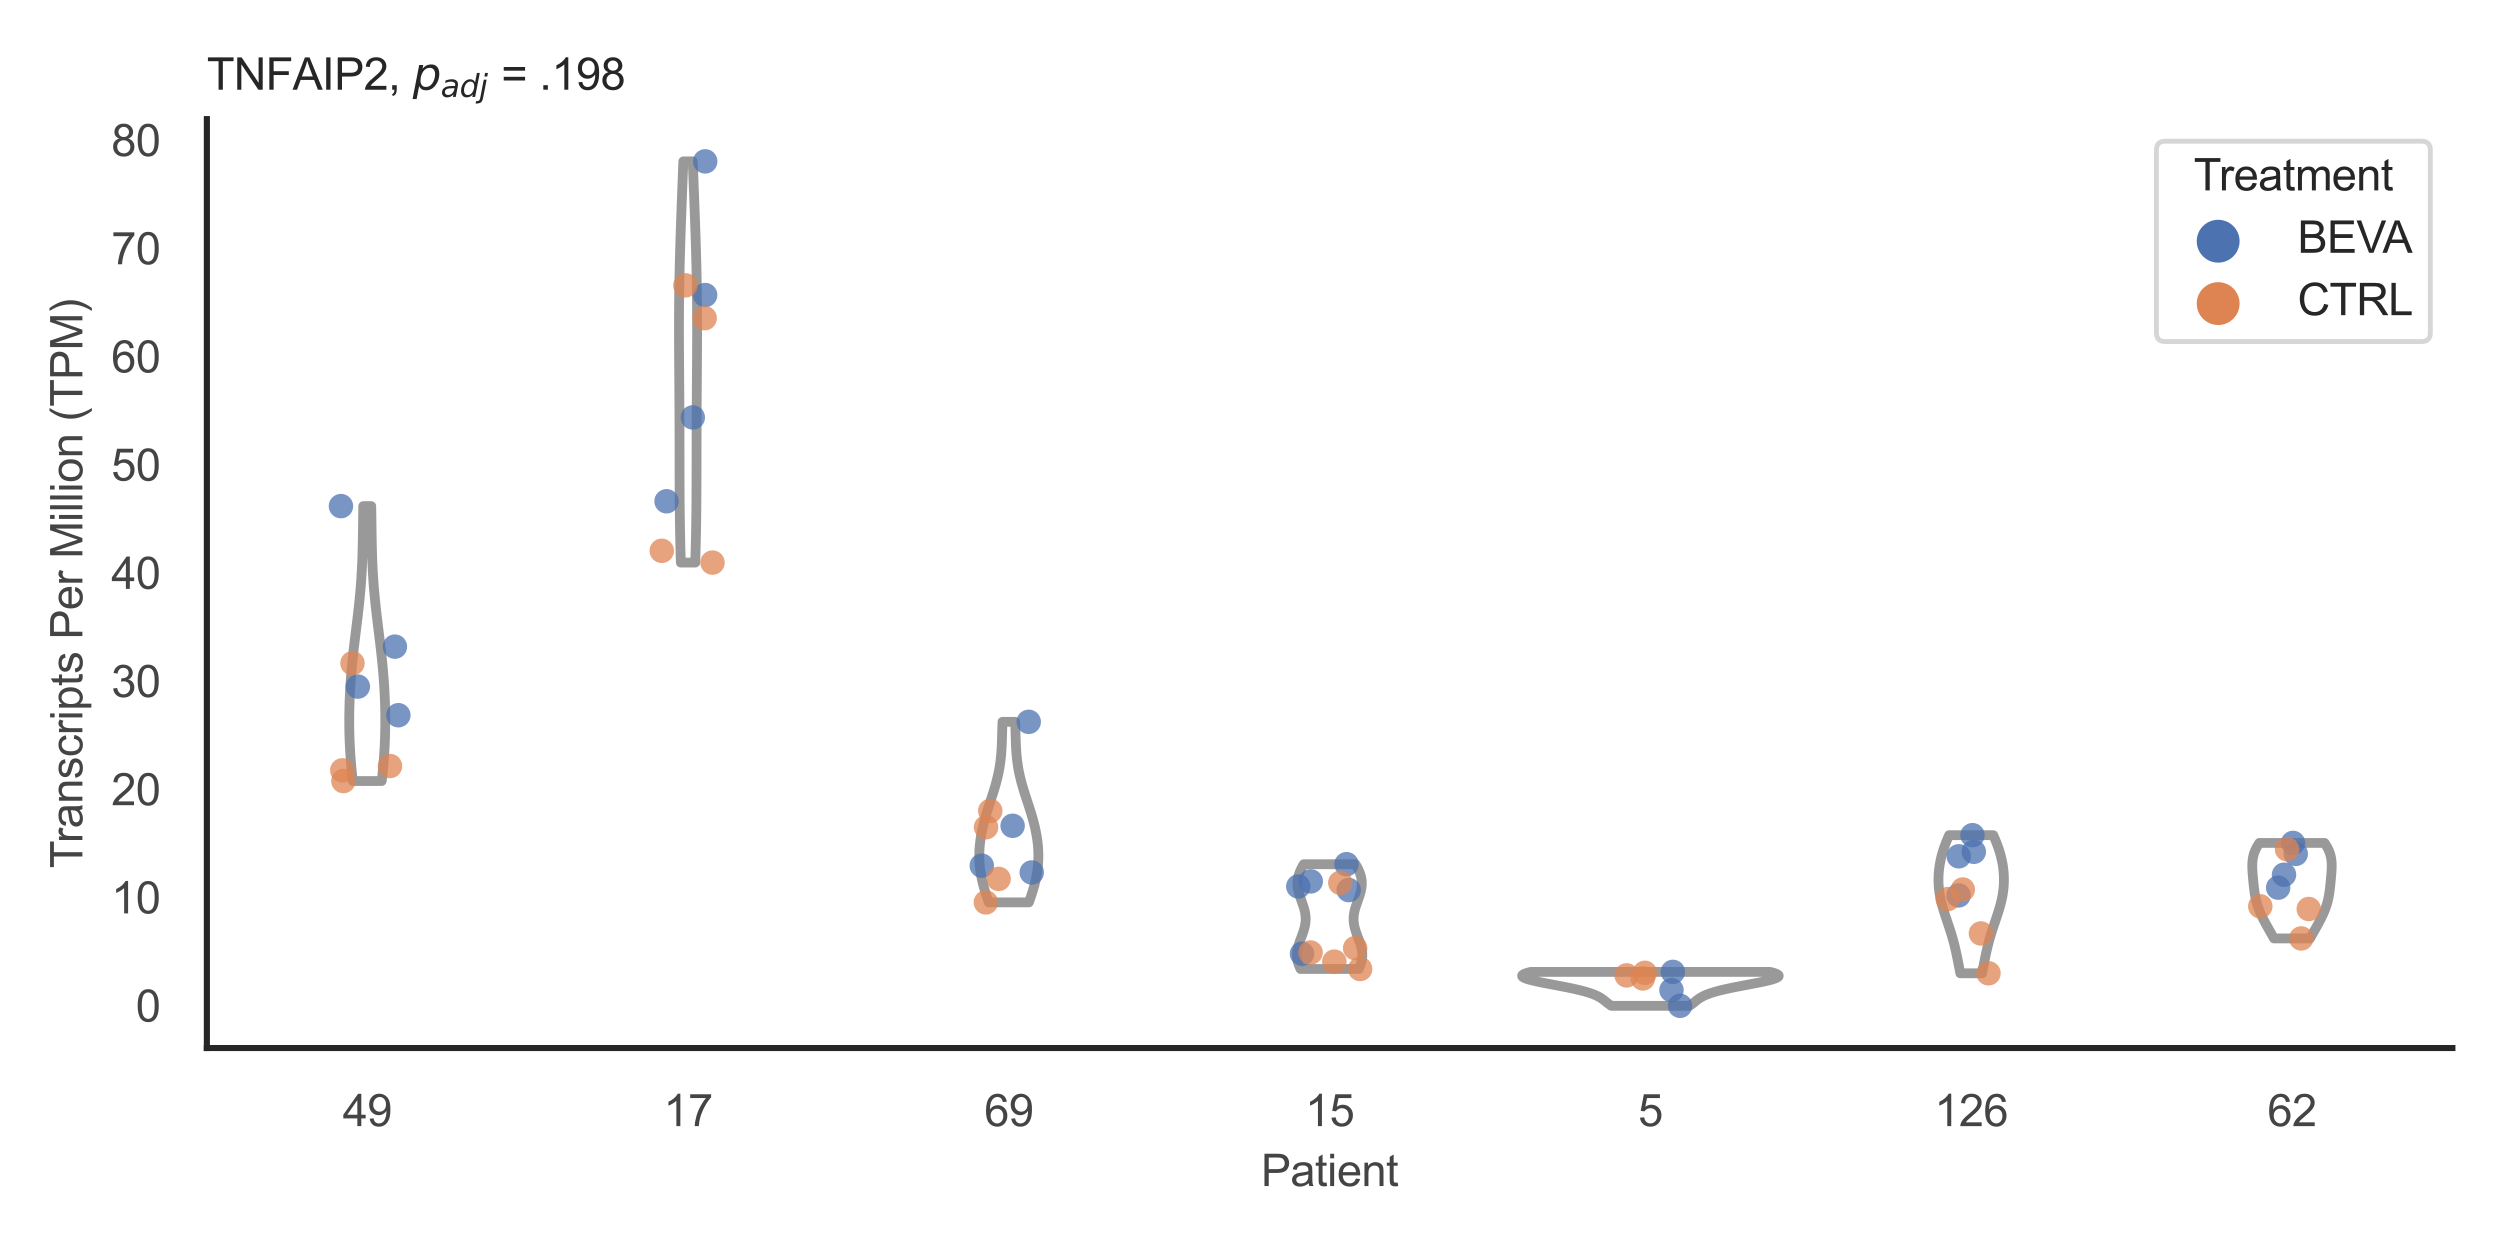 <?xml version="1.0" encoding="utf-8" standalone="no"?>
<!DOCTYPE svg PUBLIC "-//W3C//DTD SVG 1.1//EN"
  "http://www.w3.org/Graphics/SVG/1.1/DTD/svg11.dtd">
<svg xmlns:xlink="http://www.w3.org/1999/xlink" width="510.236pt" height="255.118pt" viewBox="0 0 510.236 255.118" xmlns="http://www.w3.org/2000/svg" version="1.1">
 <defs>
  <style type="text/css">*{stroke-linejoin: round; stroke-linecap: butt}</style>
 </defs>
 <g id="figure_1">
  <g id="patch_1">
   <path d="M 0 255.118 
L 510.236 255.118 
L 510.236 0 
L 0 0 
z
" style="fill: #ffffff"/>
  </g>
  <g id="axes_1">
   <g id="patch_2">
    <path d="M 42.22 213.898 
L 500.516 213.898 
L 500.516 24.32 
L 42.22 24.32 
z
" style="fill: #ffffff"/>
   </g>
   <g id="matplotlib.axis_1">
    <g id="xtick_1">
     <g id="text_1">
      <!-- 49 -->
      <g style="fill: #444444" transform="translate(69.951 229.84)scale(0.09 -0.09)">
       <defs>
        <path id="ArialMT-34" d="M 2069 0 
L 2069 1097 
L 81 1097 
L 81 1613 
L 2172 4581 
L 2631 4581 
L 2631 1613 
L 3250 1613 
L 3250 1097 
L 2631 1097 
L 2631 0 
L 2069 0 
z
M 2069 1613 
L 2069 3678 
L 634 1613 
L 2069 1613 
z
" transform="scale(0.016)"/>
        <path id="ArialMT-39" d="M 350 1059 
L 891 1109 
Q 959 728 1153 556 
Q 1347 384 1650 384 
Q 1909 384 2104 503 
Q 2300 622 2425 820 
Q 2550 1019 2634 1356 
Q 2719 1694 2719 2044 
Q 2719 2081 2716 2156 
Q 2547 1888 2255 1720 
Q 1963 1553 1622 1553 
Q 1053 1553 659 1965 
Q 266 2378 266 3053 
Q 266 3750 677 4175 
Q 1088 4600 1706 4600 
Q 2153 4600 2523 4359 
Q 2894 4119 3086 3673 
Q 3278 3228 3278 2384 
Q 3278 1506 3087 986 
Q 2897 466 2520 194 
Q 2144 -78 1638 -78 
Q 1100 -78 759 220 
Q 419 519 350 1059 
z
M 2653 3081 
Q 2653 3566 2395 3850 
Q 2138 4134 1775 4134 
Q 1400 4134 1122 3828 
Q 844 3522 844 3034 
Q 844 2597 1108 2323 
Q 1372 2050 1759 2050 
Q 2150 2050 2401 2323 
Q 2653 2597 2653 3081 
z
" transform="scale(0.016)"/>
       </defs>
       <use xlink:href="#ArialMT-34"/>
       <use xlink:href="#ArialMT-39" x="55.615"/>
      </g>
     </g>
    </g>
    <g id="xtick_2">
     <g id="text_2">
      <!-- 17 -->
      <g style="fill: #444444" transform="translate(135.421 229.84)scale(0.09 -0.09)">
       <defs>
        <path id="ArialMT-31" d="M 2384 0 
L 1822 0 
L 1822 3584 
Q 1619 3391 1289 3197 
Q 959 3003 697 2906 
L 697 3450 
Q 1169 3672 1522 3987 
Q 1875 4303 2022 4600 
L 2384 4600 
L 2384 0 
z
" transform="scale(0.016)"/>
        <path id="ArialMT-37" d="M 303 3981 
L 303 4522 
L 3269 4522 
L 3269 4084 
Q 2831 3619 2401 2847 
Q 1972 2075 1738 1259 
Q 1569 684 1522 0 
L 944 0 
Q 953 541 1156 1306 
Q 1359 2072 1739 2783 
Q 2119 3494 2547 3981 
L 303 3981 
z
" transform="scale(0.016)"/>
       </defs>
       <use xlink:href="#ArialMT-31"/>
       <use xlink:href="#ArialMT-37" x="55.615"/>
      </g>
     </g>
    </g>
    <g id="xtick_3">
     <g id="text_3">
      <!-- 69 -->
      <g style="fill: #444444" transform="translate(200.892 229.84)scale(0.09 -0.09)">
       <defs>
        <path id="ArialMT-36" d="M 3184 3459 
L 2625 3416 
Q 2550 3747 2413 3897 
Q 2184 4138 1850 4138 
Q 1581 4138 1378 3988 
Q 1113 3794 959 3422 
Q 806 3050 800 2363 
Q 1003 2672 1297 2822 
Q 1591 2972 1913 2972 
Q 2475 2972 2870 2558 
Q 3266 2144 3266 1488 
Q 3266 1056 3080 686 
Q 2894 316 2569 119 
Q 2244 -78 1831 -78 
Q 1128 -78 684 439 
Q 241 956 241 2144 
Q 241 3472 731 4075 
Q 1159 4600 1884 4600 
Q 2425 4600 2770 4297 
Q 3116 3994 3184 3459 
z
M 888 1484 
Q 888 1194 1011 928 
Q 1134 663 1356 523 
Q 1578 384 1822 384 
Q 2178 384 2434 671 
Q 2691 959 2691 1453 
Q 2691 1928 2437 2201 
Q 2184 2475 1800 2475 
Q 1419 2475 1153 2201 
Q 888 1928 888 1484 
z
" transform="scale(0.016)"/>
       </defs>
       <use xlink:href="#ArialMT-36"/>
       <use xlink:href="#ArialMT-39" x="55.615"/>
      </g>
     </g>
    </g>
    <g id="xtick_4">
     <g id="text_4">
      <!-- 15 -->
      <g style="fill: #444444" transform="translate(266.363 229.84)scale(0.09 -0.09)">
       <defs>
        <path id="ArialMT-35" d="M 266 1200 
L 856 1250 
Q 922 819 1161 601 
Q 1400 384 1738 384 
Q 2144 384 2425 690 
Q 2706 997 2706 1503 
Q 2706 1984 2436 2262 
Q 2166 2541 1728 2541 
Q 1456 2541 1237 2417 
Q 1019 2294 894 2097 
L 366 2166 
L 809 4519 
L 3088 4519 
L 3088 3981 
L 1259 3981 
L 1013 2750 
Q 1425 3038 1878 3038 
Q 2478 3038 2890 2622 
Q 3303 2206 3303 1553 
Q 3303 931 2941 478 
Q 2500 -78 1738 -78 
Q 1113 -78 717 272 
Q 322 622 266 1200 
z
" transform="scale(0.016)"/>
       </defs>
       <use xlink:href="#ArialMT-31"/>
       <use xlink:href="#ArialMT-35" x="55.615"/>
      </g>
     </g>
    </g>
    <g id="xtick_5">
     <g id="text_5">
      <!-- 5 -->
      <g style="fill: #444444" transform="translate(334.337 229.84)scale(0.09 -0.09)">
       <use xlink:href="#ArialMT-35"/>
      </g>
     </g>
    </g>
    <g id="xtick_6">
     <g id="text_6">
      <!-- 126 -->
      <g style="fill: #444444" transform="translate(394.803 229.84)scale(0.09 -0.09)">
       <defs>
        <path id="ArialMT-32" d="M 3222 541 
L 3222 0 
L 194 0 
Q 188 203 259 391 
Q 375 700 629 1000 
Q 884 1300 1366 1694 
Q 2113 2306 2375 2664 
Q 2638 3022 2638 3341 
Q 2638 3675 2398 3904 
Q 2159 4134 1775 4134 
Q 1369 4134 1125 3890 
Q 881 3647 878 3216 
L 300 3275 
Q 359 3922 746 4261 
Q 1134 4600 1788 4600 
Q 2447 4600 2831 4234 
Q 3216 3869 3216 3328 
Q 3216 3053 3103 2787 
Q 2991 2522 2730 2228 
Q 2469 1934 1863 1422 
Q 1356 997 1212 845 
Q 1069 694 975 541 
L 3222 541 
z
" transform="scale(0.016)"/>
       </defs>
       <use xlink:href="#ArialMT-31"/>
       <use xlink:href="#ArialMT-32" x="55.615"/>
       <use xlink:href="#ArialMT-36" x="111.23"/>
      </g>
     </g>
    </g>
    <g id="xtick_7">
     <g id="text_7">
      <!-- 62 -->
      <g style="fill: #444444" transform="translate(462.776 229.84)scale(0.09 -0.09)">
       <use xlink:href="#ArialMT-36"/>
       <use xlink:href="#ArialMT-32" x="55.615"/>
      </g>
     </g>
    </g>
    <g id="text_8">
     <!-- Patient -->
     <g style="fill: #444444" transform="translate(257.359 242.071)scale(0.09 -0.09)">
      <defs>
       <path id="ArialMT-50" d="M 494 0 
L 494 4581 
L 2222 4581 
Q 2678 4581 2919 4538 
Q 3256 4481 3484 4323 
Q 3713 4166 3852 3881 
Q 3991 3597 3991 3256 
Q 3991 2672 3619 2267 
Q 3247 1863 2275 1863 
L 1100 1863 
L 1100 0 
L 494 0 
z
M 1100 2403 
L 2284 2403 
Q 2872 2403 3119 2622 
Q 3366 2841 3366 3238 
Q 3366 3525 3220 3729 
Q 3075 3934 2838 4000 
Q 2684 4041 2272 4041 
L 1100 4041 
L 1100 2403 
z
" transform="scale(0.016)"/>
       <path id="ArialMT-61" d="M 2588 409 
Q 2275 144 1986 34 
Q 1697 -75 1366 -75 
Q 819 -75 525 192 
Q 231 459 231 875 
Q 231 1119 342 1320 
Q 453 1522 633 1644 
Q 813 1766 1038 1828 
Q 1203 1872 1538 1913 
Q 2219 1994 2541 2106 
Q 2544 2222 2544 2253 
Q 2544 2597 2384 2738 
Q 2169 2928 1744 2928 
Q 1347 2928 1158 2789 
Q 969 2650 878 2297 
L 328 2372 
Q 403 2725 575 2942 
Q 747 3159 1072 3276 
Q 1397 3394 1825 3394 
Q 2250 3394 2515 3294 
Q 2781 3194 2906 3042 
Q 3031 2891 3081 2659 
Q 3109 2516 3109 2141 
L 3109 1391 
Q 3109 606 3145 398 
Q 3181 191 3288 0 
L 2700 0 
Q 2613 175 2588 409 
z
M 2541 1666 
Q 2234 1541 1622 1453 
Q 1275 1403 1131 1340 
Q 988 1278 909 1158 
Q 831 1038 831 891 
Q 831 666 1001 516 
Q 1172 366 1500 366 
Q 1825 366 2078 508 
Q 2331 650 2450 897 
Q 2541 1088 2541 1459 
L 2541 1666 
z
" transform="scale(0.016)"/>
       <path id="ArialMT-74" d="M 1650 503 
L 1731 6 
Q 1494 -44 1306 -44 
Q 1000 -44 831 53 
Q 663 150 594 308 
Q 525 466 525 972 
L 525 2881 
L 113 2881 
L 113 3319 
L 525 3319 
L 525 4141 
L 1084 4478 
L 1084 3319 
L 1650 3319 
L 1650 2881 
L 1084 2881 
L 1084 941 
Q 1084 700 1114 631 
Q 1144 563 1211 522 
Q 1278 481 1403 481 
Q 1497 481 1650 503 
z
" transform="scale(0.016)"/>
       <path id="ArialMT-69" d="M 425 3934 
L 425 4581 
L 988 4581 
L 988 3934 
L 425 3934 
z
M 425 0 
L 425 3319 
L 988 3319 
L 988 0 
L 425 0 
z
" transform="scale(0.016)"/>
       <path id="ArialMT-65" d="M 2694 1069 
L 3275 997 
Q 3138 488 2766 206 
Q 2394 -75 1816 -75 
Q 1088 -75 661 373 
Q 234 822 234 1631 
Q 234 2469 665 2931 
Q 1097 3394 1784 3394 
Q 2450 3394 2872 2941 
Q 3294 2488 3294 1666 
Q 3294 1616 3291 1516 
L 816 1516 
Q 847 969 1125 678 
Q 1403 388 1819 388 
Q 2128 388 2347 550 
Q 2566 713 2694 1069 
z
M 847 1978 
L 2700 1978 
Q 2663 2397 2488 2606 
Q 2219 2931 1791 2931 
Q 1403 2931 1139 2672 
Q 875 2413 847 1978 
z
" transform="scale(0.016)"/>
       <path id="ArialMT-6e" d="M 422 0 
L 422 3319 
L 928 3319 
L 928 2847 
Q 1294 3394 1984 3394 
Q 2284 3394 2536 3286 
Q 2788 3178 2913 3003 
Q 3038 2828 3088 2588 
Q 3119 2431 3119 2041 
L 3119 0 
L 2556 0 
L 2556 2019 
Q 2556 2363 2490 2533 
Q 2425 2703 2258 2804 
Q 2091 2906 1866 2906 
Q 1506 2906 1245 2678 
Q 984 2450 984 1813 
L 984 0 
L 422 0 
z
" transform="scale(0.016)"/>
      </defs>
      <use xlink:href="#ArialMT-50"/>
      <use xlink:href="#ArialMT-61" x="66.699"/>
      <use xlink:href="#ArialMT-74" x="122.314"/>
      <use xlink:href="#ArialMT-69" x="150.098"/>
      <use xlink:href="#ArialMT-65" x="172.314"/>
      <use xlink:href="#ArialMT-6e" x="227.93"/>
      <use xlink:href="#ArialMT-74" x="283.545"/>
     </g>
    </g>
   </g>
   <g id="matplotlib.axis_2">
    <g id="ytick_1">
     <g id="text_9">
      <!-- 0 -->
      <g style="fill: #444444" transform="translate(27.715 208.504)scale(0.09 -0.09)">
       <defs>
        <path id="ArialMT-30" d="M 266 2259 
Q 266 3072 433 3567 
Q 600 4063 929 4331 
Q 1259 4600 1759 4600 
Q 2128 4600 2406 4451 
Q 2684 4303 2865 4023 
Q 3047 3744 3150 3342 
Q 3253 2941 3253 2259 
Q 3253 1453 3087 958 
Q 2922 463 2592 192 
Q 2263 -78 1759 -78 
Q 1097 -78 719 397 
Q 266 969 266 2259 
z
M 844 2259 
Q 844 1131 1108 757 
Q 1372 384 1759 384 
Q 2147 384 2411 759 
Q 2675 1134 2675 2259 
Q 2675 3391 2411 3762 
Q 2147 4134 1753 4134 
Q 1366 4134 1134 3806 
Q 844 3388 844 2259 
z
" transform="scale(0.016)"/>
       </defs>
       <use xlink:href="#ArialMT-30"/>
      </g>
     </g>
    </g>
    <g id="ytick_2">
     <g id="text_10">
      <!-- 10 -->
      <g style="fill: #444444" transform="translate(22.71 186.423)scale(0.09 -0.09)">
       <use xlink:href="#ArialMT-31"/>
       <use xlink:href="#ArialMT-30" x="55.615"/>
      </g>
     </g>
    </g>
    <g id="ytick_3">
     <g id="text_11">
      <!-- 20 -->
      <g style="fill: #444444" transform="translate(22.71 164.342)scale(0.09 -0.09)">
       <use xlink:href="#ArialMT-32"/>
       <use xlink:href="#ArialMT-30" x="55.615"/>
      </g>
     </g>
    </g>
    <g id="ytick_4">
     <g id="text_12">
      <!-- 30 -->
      <g style="fill: #444444" transform="translate(22.71 142.26)scale(0.09 -0.09)">
       <defs>
        <path id="ArialMT-33" d="M 269 1209 
L 831 1284 
Q 928 806 1161 595 
Q 1394 384 1728 384 
Q 2125 384 2398 659 
Q 2672 934 2672 1341 
Q 2672 1728 2419 1979 
Q 2166 2231 1775 2231 
Q 1616 2231 1378 2169 
L 1441 2663 
Q 1497 2656 1531 2656 
Q 1891 2656 2178 2843 
Q 2466 3031 2466 3422 
Q 2466 3731 2256 3934 
Q 2047 4138 1716 4138 
Q 1388 4138 1169 3931 
Q 950 3725 888 3313 
L 325 3413 
Q 428 3978 793 4289 
Q 1159 4600 1703 4600 
Q 2078 4600 2393 4439 
Q 2709 4278 2876 4000 
Q 3044 3722 3044 3409 
Q 3044 3113 2884 2869 
Q 2725 2625 2413 2481 
Q 2819 2388 3044 2092 
Q 3269 1797 3269 1353 
Q 3269 753 2831 336 
Q 2394 -81 1725 -81 
Q 1122 -81 723 278 
Q 325 638 269 1209 
z
" transform="scale(0.016)"/>
       </defs>
       <use xlink:href="#ArialMT-33"/>
       <use xlink:href="#ArialMT-30" x="55.615"/>
      </g>
     </g>
    </g>
    <g id="ytick_5">
     <g id="text_13">
      <!-- 40 -->
      <g style="fill: #444444" transform="translate(22.71 120.179)scale(0.09 -0.09)">
       <use xlink:href="#ArialMT-34"/>
       <use xlink:href="#ArialMT-30" x="55.615"/>
      </g>
     </g>
    </g>
    <g id="ytick_6">
     <g id="text_14">
      <!-- 50 -->
      <g style="fill: #444444" transform="translate(22.71 98.098)scale(0.09 -0.09)">
       <use xlink:href="#ArialMT-35"/>
       <use xlink:href="#ArialMT-30" x="55.615"/>
      </g>
     </g>
    </g>
    <g id="ytick_7">
     <g id="text_15">
      <!-- 60 -->
      <g style="fill: #444444" transform="translate(22.71 76.016)scale(0.09 -0.09)">
       <use xlink:href="#ArialMT-36"/>
       <use xlink:href="#ArialMT-30" x="55.615"/>
      </g>
     </g>
    </g>
    <g id="ytick_8">
     <g id="text_16">
      <!-- 70 -->
      <g style="fill: #444444" transform="translate(22.71 53.935)scale(0.09 -0.09)">
       <use xlink:href="#ArialMT-37"/>
       <use xlink:href="#ArialMT-30" x="55.615"/>
      </g>
     </g>
    </g>
    <g id="ytick_9">
     <g id="text_17">
      <!-- 80 -->
      <g style="fill: #444444" transform="translate(22.71 31.854)scale(0.09 -0.09)">
       <defs>
        <path id="ArialMT-38" d="M 1131 2484 
Q 781 2613 612 2850 
Q 444 3088 444 3419 
Q 444 3919 803 4259 
Q 1163 4600 1759 4600 
Q 2359 4600 2725 4251 
Q 3091 3903 3091 3403 
Q 3091 3084 2923 2848 
Q 2756 2613 2416 2484 
Q 2838 2347 3058 2040 
Q 3278 1734 3278 1309 
Q 3278 722 2862 322 
Q 2447 -78 1769 -78 
Q 1091 -78 675 323 
Q 259 725 259 1325 
Q 259 1772 486 2073 
Q 713 2375 1131 2484 
z
M 1019 3438 
Q 1019 3113 1228 2906 
Q 1438 2700 1772 2700 
Q 2097 2700 2305 2904 
Q 2513 3109 2513 3406 
Q 2513 3716 2298 3927 
Q 2084 4138 1766 4138 
Q 1444 4138 1231 3931 
Q 1019 3725 1019 3438 
z
M 838 1322 
Q 838 1081 952 856 
Q 1066 631 1291 507 
Q 1516 384 1775 384 
Q 2178 384 2440 643 
Q 2703 903 2703 1303 
Q 2703 1709 2433 1975 
Q 2163 2241 1756 2241 
Q 1359 2241 1098 1978 
Q 838 1716 838 1322 
z
" transform="scale(0.016)"/>
       </defs>
       <use xlink:href="#ArialMT-38"/>
       <use xlink:href="#ArialMT-30" x="55.615"/>
      </g>
     </g>
    </g>
    <g id="text_18">
     <!-- Transcripts Per Million (TPM) -->
     <g style="fill: #444444" transform="translate(16.816 177.194)rotate(-90)scale(0.09 -0.09)">
      <defs>
       <path id="ArialMT-54" d="M 1659 0 
L 1659 4041 
L 150 4041 
L 150 4581 
L 3781 4581 
L 3781 4041 
L 2266 4041 
L 2266 0 
L 1659 0 
z
" transform="scale(0.016)"/>
       <path id="ArialMT-72" d="M 416 0 
L 416 3319 
L 922 3319 
L 922 2816 
Q 1116 3169 1280 3281 
Q 1444 3394 1641 3394 
Q 1925 3394 2219 3213 
L 2025 2691 
Q 1819 2813 1613 2813 
Q 1428 2813 1281 2702 
Q 1134 2591 1072 2394 
Q 978 2094 978 1738 
L 978 0 
L 416 0 
z
" transform="scale(0.016)"/>
       <path id="ArialMT-73" d="M 197 991 
L 753 1078 
Q 800 744 1014 566 
Q 1228 388 1613 388 
Q 2000 388 2187 545 
Q 2375 703 2375 916 
Q 2375 1106 2209 1216 
Q 2094 1291 1634 1406 
Q 1016 1563 777 1677 
Q 538 1791 414 1992 
Q 291 2194 291 2438 
Q 291 2659 392 2848 
Q 494 3038 669 3163 
Q 800 3259 1026 3326 
Q 1253 3394 1513 3394 
Q 1903 3394 2198 3281 
Q 2494 3169 2634 2976 
Q 2775 2784 2828 2463 
L 2278 2388 
Q 2241 2644 2061 2787 
Q 1881 2931 1553 2931 
Q 1166 2931 1000 2803 
Q 834 2675 834 2503 
Q 834 2394 903 2306 
Q 972 2216 1119 2156 
Q 1203 2125 1616 2013 
Q 2213 1853 2448 1751 
Q 2684 1650 2818 1456 
Q 2953 1263 2953 975 
Q 2953 694 2789 445 
Q 2625 197 2315 61 
Q 2006 -75 1616 -75 
Q 969 -75 630 194 
Q 291 463 197 991 
z
" transform="scale(0.016)"/>
       <path id="ArialMT-63" d="M 2588 1216 
L 3141 1144 
Q 3050 572 2676 248 
Q 2303 -75 1759 -75 
Q 1078 -75 664 370 
Q 250 816 250 1647 
Q 250 2184 428 2587 
Q 606 2991 970 3192 
Q 1334 3394 1763 3394 
Q 2303 3394 2647 3120 
Q 2991 2847 3088 2344 
L 2541 2259 
Q 2463 2594 2264 2762 
Q 2066 2931 1784 2931 
Q 1359 2931 1093 2626 
Q 828 2322 828 1663 
Q 828 994 1084 691 
Q 1341 388 1753 388 
Q 2084 388 2306 591 
Q 2528 794 2588 1216 
z
" transform="scale(0.016)"/>
       <path id="ArialMT-70" d="M 422 -1272 
L 422 3319 
L 934 3319 
L 934 2888 
Q 1116 3141 1344 3267 
Q 1572 3394 1897 3394 
Q 2322 3394 2647 3175 
Q 2972 2956 3137 2557 
Q 3303 2159 3303 1684 
Q 3303 1175 3120 767 
Q 2938 359 2589 142 
Q 2241 -75 1856 -75 
Q 1575 -75 1351 44 
Q 1128 163 984 344 
L 984 -1272 
L 422 -1272 
z
M 931 1641 
Q 931 1000 1190 694 
Q 1450 388 1819 388 
Q 2194 388 2461 705 
Q 2728 1022 2728 1688 
Q 2728 2322 2467 2637 
Q 2206 2953 1844 2953 
Q 1484 2953 1207 2617 
Q 931 2281 931 1641 
z
" transform="scale(0.016)"/>
       <path id="ArialMT-20" transform="scale(0.016)"/>
       <path id="ArialMT-4d" d="M 475 0 
L 475 4581 
L 1388 4581 
L 2472 1338 
Q 2622 884 2691 659 
Q 2769 909 2934 1394 
L 4031 4581 
L 4847 4581 
L 4847 0 
L 4263 0 
L 4263 3834 
L 2931 0 
L 2384 0 
L 1059 3900 
L 1059 0 
L 475 0 
z
" transform="scale(0.016)"/>
       <path id="ArialMT-6c" d="M 409 0 
L 409 4581 
L 972 4581 
L 972 0 
L 409 0 
z
" transform="scale(0.016)"/>
       <path id="ArialMT-6f" d="M 213 1659 
Q 213 2581 725 3025 
Q 1153 3394 1769 3394 
Q 2453 3394 2887 2945 
Q 3322 2497 3322 1706 
Q 3322 1066 3130 698 
Q 2938 331 2570 128 
Q 2203 -75 1769 -75 
Q 1072 -75 642 372 
Q 213 819 213 1659 
z
M 791 1659 
Q 791 1022 1069 705 
Q 1347 388 1769 388 
Q 2188 388 2466 706 
Q 2744 1025 2744 1678 
Q 2744 2294 2464 2611 
Q 2184 2928 1769 2928 
Q 1347 2928 1069 2612 
Q 791 2297 791 1659 
z
" transform="scale(0.016)"/>
       <path id="ArialMT-28" d="M 1497 -1347 
Q 1031 -759 709 28 
Q 388 816 388 1659 
Q 388 2403 628 3084 
Q 909 3875 1497 4659 
L 1900 4659 
Q 1522 4009 1400 3731 
Q 1209 3300 1100 2831 
Q 966 2247 966 1656 
Q 966 153 1900 -1347 
L 1497 -1347 
z
" transform="scale(0.016)"/>
       <path id="ArialMT-29" d="M 791 -1347 
L 388 -1347 
Q 1322 153 1322 1656 
Q 1322 2244 1188 2822 
Q 1081 3291 891 3722 
Q 769 4003 388 4659 
L 791 4659 
Q 1378 3875 1659 3084 
Q 1900 2403 1900 1659 
Q 1900 816 1576 28 
Q 1253 -759 791 -1347 
z
" transform="scale(0.016)"/>
      </defs>
      <use xlink:href="#ArialMT-54"/>
      <use xlink:href="#ArialMT-72" x="57.334"/>
      <use xlink:href="#ArialMT-61" x="90.635"/>
      <use xlink:href="#ArialMT-6e" x="146.25"/>
      <use xlink:href="#ArialMT-73" x="201.865"/>
      <use xlink:href="#ArialMT-63" x="251.865"/>
      <use xlink:href="#ArialMT-72" x="301.865"/>
      <use xlink:href="#ArialMT-69" x="335.166"/>
      <use xlink:href="#ArialMT-70" x="357.383"/>
      <use xlink:href="#ArialMT-74" x="412.998"/>
      <use xlink:href="#ArialMT-73" x="440.781"/>
      <use xlink:href="#ArialMT-20" x="490.781"/>
      <use xlink:href="#ArialMT-50" x="518.564"/>
      <use xlink:href="#ArialMT-65" x="585.264"/>
      <use xlink:href="#ArialMT-72" x="640.879"/>
      <use xlink:href="#ArialMT-20" x="674.18"/>
      <use xlink:href="#ArialMT-4d" x="701.963"/>
      <use xlink:href="#ArialMT-69" x="785.264"/>
      <use xlink:href="#ArialMT-6c" x="807.48"/>
      <use xlink:href="#ArialMT-6c" x="829.697"/>
      <use xlink:href="#ArialMT-69" x="851.914"/>
      <use xlink:href="#ArialMT-6f" x="874.131"/>
      <use xlink:href="#ArialMT-6e" x="929.746"/>
      <use xlink:href="#ArialMT-20" x="985.361"/>
      <use xlink:href="#ArialMT-28" x="1013.145"/>
      <use xlink:href="#ArialMT-54" x="1046.445"/>
      <use xlink:href="#ArialMT-50" x="1107.529"/>
      <use xlink:href="#ArialMT-4d" x="1174.229"/>
      <use xlink:href="#ArialMT-29" x="1257.529"/>
     </g>
    </g>
   </g>
   <g id="PolyCollection_1">
    <defs>
     <path id="mb057ab7f08" d="M 77.904 -95.71 
L 72.007 -95.71 
L 71.942 -96.277 
L 71.88 -96.844 
L 71.821 -97.411 
L 71.764 -97.978 
L 71.711 -98.544 
L 71.66 -99.111 
L 71.612 -99.678 
L 71.568 -100.245 
L 71.527 -100.812 
L 71.489 -101.378 
L 71.454 -101.945 
L 71.422 -102.512 
L 71.394 -103.079 
L 71.368 -103.645 
L 71.346 -104.212 
L 71.327 -104.779 
L 71.311 -105.346 
L 71.299 -105.913 
L 71.289 -106.479 
L 71.282 -107.046 
L 71.279 -107.613 
L 71.278 -108.18 
L 71.28 -108.747 
L 71.286 -109.313 
L 71.294 -109.88 
L 71.305 -110.447 
L 71.319 -111.014 
L 71.336 -111.581 
L 71.355 -112.147 
L 71.378 -112.714 
L 71.403 -113.281 
L 71.431 -113.848 
L 71.462 -114.415 
L 71.496 -114.981 
L 71.532 -115.548 
L 71.571 -116.115 
L 71.613 -116.682 
L 71.657 -117.249 
L 71.704 -117.815 
L 71.754 -118.382 
L 71.805 -118.949 
L 71.86 -119.516 
L 71.916 -120.083 
L 71.974 -120.649 
L 72.034 -121.216 
L 72.096 -121.783 
L 72.16 -122.35 
L 72.225 -122.917 
L 72.292 -123.483 
L 72.359 -124.05 
L 72.427 -124.617 
L 72.497 -125.184 
L 72.566 -125.75 
L 72.636 -126.317 
L 72.706 -126.884 
L 72.775 -127.451 
L 72.845 -128.018 
L 72.913 -128.584 
L 72.981 -129.151 
L 73.048 -129.718 
L 73.113 -130.285 
L 73.177 -130.852 
L 73.239 -131.418 
L 73.3 -131.985 
L 73.358 -132.552 
L 73.415 -133.119 
L 73.469 -133.686 
L 73.52 -134.252 
L 73.57 -134.819 
L 73.616 -135.386 
L 73.66 -135.953 
L 73.702 -136.52 
L 73.741 -137.086 
L 73.777 -137.653 
L 73.811 -138.22 
L 73.842 -138.787 
L 73.871 -139.354 
L 73.897 -139.92 
L 73.921 -140.487 
L 73.943 -141.054 
L 73.962 -141.621 
L 73.98 -142.188 
L 73.996 -142.754 
L 74.01 -143.321 
L 74.023 -143.888 
L 74.035 -144.455 
L 74.045 -145.022 
L 74.055 -145.588 
L 74.063 -146.155 
L 74.072 -146.722 
L 74.079 -147.289 
L 74.086 -147.856 
L 74.094 -148.422 
L 74.101 -148.989 
L 74.108 -149.556 
L 74.116 -150.123 
L 74.124 -150.689 
L 74.132 -151.256 
L 74.141 -151.823 
L 75.77 -151.823 
L 75.77 -151.823 
L 75.779 -151.256 
L 75.787 -150.689 
L 75.795 -150.123 
L 75.803 -149.556 
L 75.81 -148.989 
L 75.817 -148.422 
L 75.824 -147.856 
L 75.832 -147.289 
L 75.839 -146.722 
L 75.847 -146.155 
L 75.856 -145.588 
L 75.866 -145.022 
L 75.876 -144.455 
L 75.888 -143.888 
L 75.9 -143.321 
L 75.915 -142.754 
L 75.931 -142.188 
L 75.949 -141.621 
L 75.968 -141.054 
L 75.99 -140.487 
L 76.014 -139.92 
L 76.04 -139.354 
L 76.069 -138.787 
L 76.1 -138.22 
L 76.134 -137.653 
L 76.17 -137.086 
L 76.209 -136.52 
L 76.251 -135.953 
L 76.295 -135.386 
L 76.341 -134.819 
L 76.391 -134.252 
L 76.442 -133.686 
L 76.496 -133.119 
L 76.553 -132.552 
L 76.611 -131.985 
L 76.672 -131.418 
L 76.734 -130.852 
L 76.798 -130.285 
L 76.863 -129.718 
L 76.93 -129.151 
L 76.998 -128.584 
L 77.066 -128.018 
L 77.135 -127.451 
L 77.205 -126.884 
L 77.275 -126.317 
L 77.345 -125.75 
L 77.414 -125.184 
L 77.483 -124.617 
L 77.552 -124.05 
L 77.619 -123.483 
L 77.686 -122.917 
L 77.751 -122.35 
L 77.815 -121.783 
L 77.877 -121.216 
L 77.937 -120.649 
L 77.995 -120.083 
L 78.051 -119.516 
L 78.105 -118.949 
L 78.157 -118.382 
L 78.207 -117.815 
L 78.253 -117.249 
L 78.298 -116.682 
L 78.34 -116.115 
L 78.379 -115.548 
L 78.415 -114.981 
L 78.449 -114.415 
L 78.48 -113.848 
L 78.508 -113.281 
L 78.533 -112.714 
L 78.556 -112.147 
L 78.575 -111.581 
L 78.592 -111.014 
L 78.606 -110.447 
L 78.617 -109.88 
L 78.625 -109.313 
L 78.631 -108.747 
L 78.633 -108.18 
L 78.632 -107.613 
L 78.629 -107.046 
L 78.622 -106.479 
L 78.612 -105.913 
L 78.599 -105.346 
L 78.584 -104.779 
L 78.565 -104.212 
L 78.542 -103.645 
L 78.517 -103.079 
L 78.489 -102.512 
L 78.457 -101.945 
L 78.422 -101.378 
L 78.384 -100.812 
L 78.343 -100.245 
L 78.298 -99.678 
L 78.251 -99.111 
L 78.2 -98.544 
L 78.147 -97.978 
L 78.09 -97.411 
L 78.031 -96.844 
L 77.968 -96.277 
L 77.904 -95.71 
z
" style="stroke: #999999; stroke-width: 2"/>
    </defs>
    <g clip-path="url(#pb384e79402)">
     <use xlink:href="#mb057ab7f08" x="0" y="255.118" style="fill: #ffffff; stroke: #999999; stroke-width: 2"/>
    </g>
   </g>
   <g id="PolyCollection_2">
    <defs>
     <path id="m0ed24d580b" d="M 141.898 -140.297 
L 138.954 -140.297 
L 138.929 -141.124 
L 138.905 -141.951 
L 138.883 -142.778 
L 138.862 -143.605 
L 138.842 -144.432 
L 138.824 -145.259 
L 138.807 -146.086 
L 138.792 -146.914 
L 138.778 -147.741 
L 138.765 -148.568 
L 138.754 -149.395 
L 138.744 -150.222 
L 138.735 -151.049 
L 138.727 -151.876 
L 138.72 -152.703 
L 138.715 -153.53 
L 138.71 -154.358 
L 138.706 -155.185 
L 138.702 -156.012 
L 138.7 -156.839 
L 138.697 -157.666 
L 138.696 -158.493 
L 138.694 -159.32 
L 138.693 -160.147 
L 138.692 -160.975 
L 138.691 -161.802 
L 138.69 -162.629 
L 138.689 -163.456 
L 138.688 -164.283 
L 138.687 -165.11 
L 138.686 -165.937 
L 138.684 -166.764 
L 138.682 -167.591 
L 138.679 -168.419 
L 138.676 -169.246 
L 138.673 -170.073 
L 138.67 -170.9 
L 138.666 -171.727 
L 138.661 -172.554 
L 138.656 -173.381 
L 138.651 -174.208 
L 138.646 -175.035 
L 138.64 -175.863 
L 138.635 -176.69 
L 138.629 -177.517 
L 138.623 -178.344 
L 138.617 -179.171 
L 138.611 -179.998 
L 138.606 -180.825 
L 138.6 -181.652 
L 138.595 -182.479 
L 138.591 -183.307 
L 138.587 -184.134 
L 138.583 -184.961 
L 138.581 -185.788 
L 138.579 -186.615 
L 138.578 -187.442 
L 138.577 -188.269 
L 138.578 -189.096 
L 138.58 -189.923 
L 138.583 -190.751 
L 138.587 -191.578 
L 138.593 -192.405 
L 138.599 -193.232 
L 138.607 -194.059 
L 138.617 -194.886 
L 138.627 -195.713 
L 138.639 -196.54 
L 138.653 -197.368 
L 138.667 -198.195 
L 138.683 -199.022 
L 138.701 -199.849 
L 138.719 -200.676 
L 138.739 -201.503 
L 138.76 -202.33 
L 138.782 -203.157 
L 138.805 -203.984 
L 138.829 -204.812 
L 138.854 -205.639 
L 138.88 -206.466 
L 138.907 -207.293 
L 138.935 -208.12 
L 138.963 -208.947 
L 138.992 -209.774 
L 139.022 -210.601 
L 139.052 -211.428 
L 139.083 -212.256 
L 139.114 -213.083 
L 139.145 -213.91 
L 139.176 -214.737 
L 139.208 -215.564 
L 139.24 -216.391 
L 139.272 -217.218 
L 139.304 -218.045 
L 139.335 -218.872 
L 139.367 -219.7 
L 139.399 -220.527 
L 139.43 -221.354 
L 139.462 -222.181 
L 141.391 -222.181 
L 141.391 -222.181 
L 141.422 -221.354 
L 141.454 -220.527 
L 141.485 -219.7 
L 141.517 -218.872 
L 141.549 -218.045 
L 141.581 -217.218 
L 141.613 -216.391 
L 141.645 -215.564 
L 141.676 -214.737 
L 141.708 -213.91 
L 141.739 -213.083 
L 141.77 -212.256 
L 141.801 -211.428 
L 141.831 -210.601 
L 141.86 -209.774 
L 141.889 -208.947 
L 141.918 -208.12 
L 141.946 -207.293 
L 141.972 -206.466 
L 141.998 -205.639 
L 142.024 -204.812 
L 142.048 -203.984 
L 142.071 -203.157 
L 142.093 -202.33 
L 142.114 -201.503 
L 142.134 -200.676 
L 142.152 -199.849 
L 142.169 -199.022 
L 142.185 -198.195 
L 142.2 -197.368 
L 142.213 -196.54 
L 142.225 -195.713 
L 142.236 -194.886 
L 142.245 -194.059 
L 142.253 -193.232 
L 142.26 -192.405 
L 142.265 -191.578 
L 142.27 -190.751 
L 142.273 -189.923 
L 142.274 -189.096 
L 142.275 -188.269 
L 142.275 -187.442 
L 142.274 -186.615 
L 142.272 -185.788 
L 142.269 -184.961 
L 142.266 -184.134 
L 142.262 -183.307 
L 142.257 -182.479 
L 142.252 -181.652 
L 142.247 -180.825 
L 142.241 -179.998 
L 142.236 -179.171 
L 142.23 -178.344 
L 142.224 -177.517 
L 142.218 -176.69 
L 142.212 -175.863 
L 142.207 -175.035 
L 142.201 -174.208 
L 142.196 -173.381 
L 142.192 -172.554 
L 142.187 -171.727 
L 142.183 -170.9 
L 142.179 -170.073 
L 142.176 -169.246 
L 142.173 -168.419 
L 142.171 -167.591 
L 142.169 -166.764 
L 142.167 -165.937 
L 142.166 -165.11 
L 142.164 -164.283 
L 142.163 -163.456 
L 142.162 -162.629 
L 142.161 -161.802 
L 142.161 -160.975 
L 142.16 -160.147 
L 142.158 -159.32 
L 142.157 -158.493 
L 142.155 -157.666 
L 142.153 -156.839 
L 142.15 -156.012 
L 142.147 -155.185 
L 142.143 -154.358 
L 142.138 -153.53 
L 142.132 -152.703 
L 142.125 -151.876 
L 142.118 -151.049 
L 142.109 -150.222 
L 142.099 -149.395 
L 142.087 -148.568 
L 142.075 -147.741 
L 142.061 -146.914 
L 142.045 -146.086 
L 142.029 -145.259 
L 142.01 -144.432 
L 141.991 -143.605 
L 141.97 -142.778 
L 141.947 -141.951 
L 141.924 -141.124 
L 141.898 -140.297 
z
" style="stroke: #999999; stroke-width: 2"/>
    </defs>
    <g clip-path="url(#pb384e79402)">
     <use xlink:href="#m0ed24d580b" x="0" y="255.118" style="fill: #ffffff; stroke: #999999; stroke-width: 2"/>
    </g>
   </g>
   <g id="PolyCollection_3">
    <defs>
     <path id="mcd0c584c5f" d="M 209.982 -70.944 
L 201.813 -70.944 
L 201.678 -71.316 
L 201.547 -71.689 
L 201.418 -72.061 
L 201.292 -72.433 
L 201.171 -72.805 
L 201.053 -73.178 
L 200.939 -73.55 
L 200.83 -73.922 
L 200.726 -74.294 
L 200.627 -74.666 
L 200.534 -75.039 
L 200.446 -75.411 
L 200.364 -75.783 
L 200.288 -76.155 
L 200.219 -76.528 
L 200.155 -76.9 
L 200.097 -77.272 
L 200.046 -77.644 
L 200.002 -78.017 
L 199.964 -78.389 
L 199.932 -78.761 
L 199.906 -79.133 
L 199.887 -79.506 
L 199.875 -79.878 
L 199.868 -80.25 
L 199.868 -80.622 
L 199.874 -80.995 
L 199.886 -81.367 
L 199.905 -81.739 
L 199.929 -82.111 
L 199.959 -82.483 
L 199.995 -82.856 
L 200.036 -83.228 
L 200.083 -83.6 
L 200.136 -83.972 
L 200.194 -84.345 
L 200.257 -84.717 
L 200.325 -85.089 
L 200.399 -85.461 
L 200.477 -85.834 
L 200.56 -86.206 
L 200.648 -86.578 
L 200.74 -86.95 
L 200.836 -87.323 
L 200.935 -87.695 
L 201.039 -88.067 
L 201.146 -88.439 
L 201.256 -88.811 
L 201.369 -89.184 
L 201.484 -89.556 
L 201.601 -89.928 
L 201.72 -90.3 
L 201.84 -90.673 
L 201.962 -91.045 
L 202.083 -91.417 
L 202.205 -91.789 
L 202.327 -92.162 
L 202.448 -92.534 
L 202.568 -92.906 
L 202.686 -93.278 
L 202.803 -93.651 
L 202.917 -94.023 
L 203.029 -94.395 
L 203.137 -94.767 
L 203.242 -95.14 
L 203.344 -95.512 
L 203.441 -95.884 
L 203.534 -96.256 
L 203.623 -96.628 
L 203.708 -97.001 
L 203.787 -97.373 
L 203.862 -97.745 
L 203.932 -98.117 
L 203.998 -98.49 
L 204.058 -98.862 
L 204.114 -99.234 
L 204.165 -99.606 
L 204.211 -99.979 
L 204.253 -100.351 
L 204.291 -100.723 
L 204.325 -101.095 
L 204.356 -101.468 
L 204.382 -101.84 
L 204.406 -102.212 
L 204.427 -102.584 
L 204.446 -102.956 
L 204.462 -103.329 
L 204.476 -103.701 
L 204.489 -104.073 
L 204.501 -104.445 
L 204.512 -104.818 
L 204.522 -105.19 
L 204.532 -105.562 
L 204.542 -105.934 
L 204.552 -106.307 
L 204.563 -106.679 
L 204.575 -107.051 
L 204.588 -107.423 
L 204.601 -107.796 
L 207.193 -107.796 
L 207.193 -107.796 
L 207.207 -107.423 
L 207.219 -107.051 
L 207.231 -106.679 
L 207.242 -106.307 
L 207.252 -105.934 
L 207.262 -105.562 
L 207.272 -105.19 
L 207.283 -104.818 
L 207.294 -104.445 
L 207.305 -104.073 
L 207.318 -103.701 
L 207.333 -103.329 
L 207.349 -102.956 
L 207.367 -102.584 
L 207.388 -102.212 
L 207.412 -101.84 
L 207.439 -101.468 
L 207.469 -101.095 
L 207.503 -100.723 
L 207.541 -100.351 
L 207.583 -99.979 
L 207.63 -99.606 
L 207.681 -99.234 
L 207.736 -98.862 
L 207.797 -98.49 
L 207.862 -98.117 
L 207.932 -97.745 
L 208.007 -97.373 
L 208.087 -97.001 
L 208.171 -96.628 
L 208.26 -96.256 
L 208.353 -95.884 
L 208.451 -95.512 
L 208.552 -95.14 
L 208.657 -94.767 
L 208.766 -94.395 
L 208.877 -94.023 
L 208.992 -93.651 
L 209.108 -93.278 
L 209.226 -92.906 
L 209.346 -92.534 
L 209.467 -92.162 
L 209.589 -91.789 
L 209.711 -91.417 
L 209.833 -91.045 
L 209.954 -90.673 
L 210.074 -90.3 
L 210.193 -89.928 
L 210.311 -89.556 
L 210.426 -89.184 
L 210.539 -88.811 
L 210.649 -88.439 
L 210.755 -88.067 
L 210.859 -87.695 
L 210.959 -87.323 
L 211.055 -86.95 
L 211.147 -86.578 
L 211.234 -86.206 
L 211.317 -85.834 
L 211.396 -85.461 
L 211.469 -85.089 
L 211.537 -84.717 
L 211.601 -84.345 
L 211.659 -83.972 
L 211.711 -83.6 
L 211.758 -83.228 
L 211.8 -82.856 
L 211.836 -82.483 
L 211.866 -82.111 
L 211.89 -81.739 
L 211.908 -81.367 
L 211.92 -80.995 
L 211.926 -80.622 
L 211.926 -80.25 
L 211.92 -79.878 
L 211.907 -79.506 
L 211.888 -79.133 
L 211.863 -78.761 
L 211.831 -78.389 
L 211.793 -78.017 
L 211.748 -77.644 
L 211.697 -77.272 
L 211.64 -76.9 
L 211.576 -76.528 
L 211.506 -76.155 
L 211.43 -75.783 
L 211.348 -75.411 
L 211.26 -75.039 
L 211.167 -74.666 
L 211.068 -74.294 
L 210.964 -73.922 
L 210.855 -73.55 
L 210.742 -73.178 
L 210.624 -72.805 
L 210.502 -72.433 
L 210.376 -72.061 
L 210.248 -71.689 
L 210.116 -71.316 
L 209.982 -70.944 
z
" style="stroke: #999999; stroke-width: 2"/>
    </defs>
    <g clip-path="url(#pb384e79402)">
     <use xlink:href="#mcd0c584c5f" x="0" y="255.118" style="fill: #ffffff; stroke: #999999; stroke-width: 2"/>
    </g>
   </g>
   <g id="PolyCollection_4">
    <defs>
     <path id="m4e3a1d1dd1" d="M 277.302 -57.351 
L 265.434 -57.351 
L 265.329 -57.567 
L 265.231 -57.783 
L 265.141 -58 
L 265.058 -58.216 
L 264.984 -58.432 
L 264.918 -58.648 
L 264.86 -58.864 
L 264.811 -59.08 
L 264.771 -59.296 
L 264.74 -59.512 
L 264.717 -59.728 
L 264.703 -59.944 
L 264.698 -60.16 
L 264.701 -60.376 
L 264.712 -60.592 
L 264.732 -60.808 
L 264.759 -61.024 
L 264.793 -61.24 
L 264.835 -61.456 
L 264.883 -61.672 
L 264.937 -61.888 
L 264.996 -62.104 
L 265.061 -62.32 
L 265.129 -62.536 
L 265.202 -62.752 
L 265.277 -62.968 
L 265.355 -63.184 
L 265.435 -63.4 
L 265.516 -63.616 
L 265.597 -63.832 
L 265.679 -64.048 
L 265.759 -64.264 
L 265.838 -64.481 
L 265.914 -64.697 
L 265.988 -64.913 
L 266.058 -65.129 
L 266.125 -65.345 
L 266.186 -65.561 
L 266.243 -65.777 
L 266.295 -65.993 
L 266.341 -66.209 
L 266.38 -66.425 
L 266.413 -66.641 
L 266.439 -66.857 
L 266.459 -67.073 
L 266.471 -67.289 
L 266.477 -67.505 
L 266.475 -67.721 
L 266.466 -67.937 
L 266.45 -68.153 
L 266.427 -68.369 
L 266.397 -68.585 
L 266.361 -68.801 
L 266.319 -69.017 
L 266.271 -69.233 
L 266.217 -69.449 
L 266.159 -69.665 
L 266.096 -69.881 
L 266.03 -70.097 
L 265.96 -70.313 
L 265.887 -70.529 
L 265.812 -70.745 
L 265.736 -70.962 
L 265.658 -71.178 
L 265.581 -71.394 
L 265.504 -71.61 
L 265.428 -71.826 
L 265.353 -72.042 
L 265.281 -72.258 
L 265.212 -72.474 
L 265.147 -72.69 
L 265.085 -72.906 
L 265.029 -73.122 
L 264.977 -73.338 
L 264.932 -73.554 
L 264.892 -73.77 
L 264.859 -73.986 
L 264.834 -74.202 
L 264.815 -74.418 
L 264.804 -74.634 
L 264.801 -74.85 
L 264.807 -75.066 
L 264.82 -75.282 
L 264.841 -75.498 
L 264.871 -75.714 
L 264.91 -75.93 
L 264.956 -76.146 
L 265.011 -76.362 
L 265.074 -76.578 
L 265.144 -76.794 
L 265.223 -77.01 
L 265.308 -77.226 
L 265.401 -77.443 
L 265.501 -77.659 
L 265.607 -77.875 
L 265.719 -78.091 
L 265.836 -78.307 
L 265.959 -78.523 
L 266.086 -78.739 
L 276.65 -78.739 
L 276.65 -78.739 
L 276.777 -78.523 
L 276.9 -78.307 
L 277.018 -78.091 
L 277.13 -77.875 
L 277.236 -77.659 
L 277.335 -77.443 
L 277.428 -77.226 
L 277.513 -77.01 
L 277.592 -76.794 
L 277.662 -76.578 
L 277.725 -76.362 
L 277.78 -76.146 
L 277.827 -75.93 
L 277.865 -75.714 
L 277.895 -75.498 
L 277.916 -75.282 
L 277.93 -75.066 
L 277.935 -74.85 
L 277.932 -74.634 
L 277.921 -74.418 
L 277.903 -74.202 
L 277.877 -73.986 
L 277.844 -73.77 
L 277.805 -73.554 
L 277.759 -73.338 
L 277.708 -73.122 
L 277.651 -72.906 
L 277.59 -72.69 
L 277.524 -72.474 
L 277.455 -72.258 
L 277.383 -72.042 
L 277.309 -71.826 
L 277.232 -71.61 
L 277.155 -71.394 
L 277.078 -71.178 
L 277 -70.962 
L 276.924 -70.745 
L 276.849 -70.529 
L 276.776 -70.313 
L 276.706 -70.097 
L 276.64 -69.881 
L 276.577 -69.665 
L 276.519 -69.449 
L 276.466 -69.233 
L 276.418 -69.017 
L 276.375 -68.801 
L 276.339 -68.585 
L 276.31 -68.369 
L 276.287 -68.153 
L 276.271 -67.937 
L 276.262 -67.721 
L 276.26 -67.505 
L 276.265 -67.289 
L 276.277 -67.073 
L 276.297 -66.857 
L 276.323 -66.641 
L 276.356 -66.425 
L 276.396 -66.209 
L 276.441 -65.993 
L 276.493 -65.777 
L 276.55 -65.561 
L 276.612 -65.345 
L 276.678 -65.129 
L 276.748 -64.913 
L 276.822 -64.697 
L 276.899 -64.481 
L 276.977 -64.264 
L 277.058 -64.048 
L 277.139 -63.832 
L 277.22 -63.616 
L 277.301 -63.4 
L 277.381 -63.184 
L 277.459 -62.968 
L 277.534 -62.752 
L 277.607 -62.536 
L 277.676 -62.32 
L 277.74 -62.104 
L 277.8 -61.888 
L 277.853 -61.672 
L 277.901 -61.456 
L 277.943 -61.24 
L 277.977 -61.024 
L 278.005 -60.808 
L 278.024 -60.592 
L 278.035 -60.376 
L 278.039 -60.16 
L 278.033 -59.944 
L 278.019 -59.728 
L 277.997 -59.512 
L 277.965 -59.296 
L 277.925 -59.08 
L 277.876 -58.864 
L 277.818 -58.648 
L 277.752 -58.432 
L 277.678 -58.216 
L 277.595 -58 
L 277.505 -57.783 
L 277.407 -57.567 
L 277.302 -57.351 
z
" style="stroke: #999999; stroke-width: 2"/>
    </defs>
    <g clip-path="url(#pb384e79402)">
     <use xlink:href="#m4e3a1d1dd1" x="0" y="255.118" style="fill: #ffffff; stroke: #999999; stroke-width: 2"/>
    </g>
   </g>
   <g id="PolyCollection_5">
    <defs>
     <path id="m9408c25181" d="M 344.807 -49.837 
L 328.871 -49.837 
L 328.764 -49.907 
L 328.659 -49.977 
L 328.558 -50.047 
L 328.46 -50.117 
L 328.364 -50.187 
L 328.27 -50.257 
L 328.179 -50.327 
L 328.089 -50.397 
L 328.001 -50.467 
L 327.914 -50.536 
L 327.828 -50.606 
L 327.742 -50.676 
L 327.656 -50.746 
L 327.569 -50.816 
L 327.482 -50.886 
L 327.394 -50.956 
L 327.304 -51.026 
L 327.212 -51.096 
L 327.117 -51.166 
L 327.02 -51.236 
L 326.919 -51.306 
L 326.814 -51.376 
L 326.705 -51.446 
L 326.592 -51.516 
L 326.474 -51.585 
L 326.35 -51.655 
L 326.221 -51.725 
L 326.085 -51.795 
L 325.943 -51.865 
L 325.794 -51.935 
L 325.638 -52.005 
L 325.475 -52.075 
L 325.304 -52.145 
L 325.125 -52.215 
L 324.938 -52.285 
L 324.742 -52.355 
L 324.538 -52.425 
L 324.325 -52.495 
L 324.103 -52.564 
L 323.873 -52.634 
L 323.633 -52.704 
L 323.385 -52.774 
L 323.127 -52.844 
L 322.86 -52.914 
L 322.585 -52.984 
L 322.3 -53.054 
L 322.007 -53.124 
L 321.706 -53.194 
L 321.396 -53.264 
L 321.079 -53.334 
L 320.754 -53.404 
L 320.421 -53.474 
L 320.083 -53.543 
L 319.737 -53.613 
L 319.387 -53.683 
L 319.031 -53.753 
L 318.671 -53.823 
L 318.307 -53.893 
L 317.94 -53.963 
L 317.571 -54.033 
L 317.201 -54.103 
L 316.83 -54.173 
L 316.46 -54.243 
L 316.092 -54.313 
L 315.726 -54.383 
L 315.364 -54.453 
L 315.007 -54.522 
L 314.655 -54.592 
L 314.311 -54.662 
L 313.975 -54.732 
L 313.648 -54.802 
L 313.332 -54.872 
L 313.028 -54.942 
L 312.738 -55.012 
L 312.461 -55.082 
L 312.2 -55.152 
L 311.955 -55.222 
L 311.729 -55.292 
L 311.521 -55.362 
L 311.333 -55.432 
L 311.166 -55.501 
L 311.021 -55.571 
L 310.898 -55.641 
L 310.799 -55.711 
L 310.725 -55.781 
L 310.675 -55.851 
L 310.651 -55.921 
L 310.652 -55.991 
L 310.68 -56.061 
L 310.735 -56.131 
L 310.817 -56.201 
L 310.925 -56.271 
L 311.061 -56.341 
L 311.223 -56.411 
L 311.411 -56.481 
L 311.626 -56.55 
L 311.867 -56.62 
L 312.133 -56.69 
L 312.424 -56.76 
L 361.254 -56.76 
L 361.254 -56.76 
L 361.545 -56.69 
L 361.811 -56.62 
L 362.052 -56.55 
L 362.267 -56.481 
L 362.455 -56.411 
L 362.617 -56.341 
L 362.753 -56.271 
L 362.861 -56.201 
L 362.943 -56.131 
L 362.998 -56.061 
L 363.026 -55.991 
L 363.027 -55.921 
L 363.003 -55.851 
L 362.953 -55.781 
L 362.879 -55.711 
L 362.78 -55.641 
L 362.657 -55.571 
L 362.512 -55.501 
L 362.345 -55.432 
L 362.157 -55.362 
L 361.949 -55.292 
L 361.723 -55.222 
L 361.478 -55.152 
L 361.217 -55.082 
L 360.94 -55.012 
L 360.65 -54.942 
L 360.346 -54.872 
L 360.03 -54.802 
L 359.703 -54.732 
L 359.367 -54.662 
L 359.023 -54.592 
L 358.671 -54.522 
L 358.314 -54.453 
L 357.952 -54.383 
L 357.586 -54.313 
L 357.218 -54.243 
L 356.848 -54.173 
L 356.477 -54.103 
L 356.107 -54.033 
L 355.738 -53.963 
L 355.371 -53.893 
L 355.007 -53.823 
L 354.647 -53.753 
L 354.291 -53.683 
L 353.941 -53.613 
L 353.595 -53.543 
L 353.257 -53.474 
L 352.924 -53.404 
L 352.599 -53.334 
L 352.282 -53.264 
L 351.972 -53.194 
L 351.671 -53.124 
L 351.378 -53.054 
L 351.093 -52.984 
L 350.818 -52.914 
L 350.551 -52.844 
L 350.293 -52.774 
L 350.045 -52.704 
L 349.805 -52.634 
L 349.575 -52.564 
L 349.353 -52.495 
L 349.14 -52.425 
L 348.936 -52.355 
L 348.74 -52.285 
L 348.553 -52.215 
L 348.374 -52.145 
L 348.203 -52.075 
L 348.04 -52.005 
L 347.884 -51.935 
L 347.735 -51.865 
L 347.593 -51.795 
L 347.457 -51.725 
L 347.328 -51.655 
L 347.204 -51.585 
L 347.086 -51.516 
L 346.973 -51.446 
L 346.864 -51.376 
L 346.759 -51.306 
L 346.658 -51.236 
L 346.561 -51.166 
L 346.466 -51.096 
L 346.374 -51.026 
L 346.284 -50.956 
L 346.196 -50.886 
L 346.109 -50.816 
L 346.022 -50.746 
L 345.936 -50.676 
L 345.85 -50.606 
L 345.764 -50.536 
L 345.677 -50.467 
L 345.589 -50.397 
L 345.499 -50.327 
L 345.408 -50.257 
L 345.314 -50.187 
L 345.218 -50.117 
L 345.12 -50.047 
L 345.019 -49.977 
L 344.914 -49.907 
L 344.807 -49.837 
z
" style="stroke: #999999; stroke-width: 2"/>
    </defs>
    <g clip-path="url(#pb384e79402)">
     <use xlink:href="#m9408c25181" x="0" y="255.118" style="fill: #ffffff; stroke: #999999; stroke-width: 2"/>
    </g>
   </g>
   <g id="PolyCollection_6">
    <defs>
     <path id="m3f8a9c5d7f" d="M 404.534 -56.477 
L 400.086 -56.477 
L 400.031 -56.762 
L 399.975 -57.047 
L 399.92 -57.331 
L 399.865 -57.616 
L 399.81 -57.901 
L 399.755 -58.185 
L 399.7 -58.47 
L 399.644 -58.755 
L 399.588 -59.039 
L 399.531 -59.324 
L 399.474 -59.609 
L 399.416 -59.893 
L 399.356 -60.178 
L 399.296 -60.463 
L 399.234 -60.747 
L 399.171 -61.032 
L 399.106 -61.317 
L 399.039 -61.602 
L 398.971 -61.886 
L 398.901 -62.171 
L 398.829 -62.456 
L 398.755 -62.74 
L 398.679 -63.025 
L 398.601 -63.31 
L 398.521 -63.594 
L 398.438 -63.879 
L 398.354 -64.164 
L 398.269 -64.448 
L 398.181 -64.733 
L 398.091 -65.018 
L 398.001 -65.302 
L 397.908 -65.587 
L 397.815 -65.872 
L 397.72 -66.156 
L 397.625 -66.441 
L 397.529 -66.726 
L 397.433 -67.01 
L 397.337 -67.295 
L 397.241 -67.58 
L 397.146 -67.864 
L 397.051 -68.149 
L 396.957 -68.434 
L 396.865 -68.719 
L 396.774 -69.003 
L 396.686 -69.288 
L 396.599 -69.573 
L 396.515 -69.857 
L 396.434 -70.142 
L 396.356 -70.427 
L 396.28 -70.711 
L 396.209 -70.996 
L 396.141 -71.281 
L 396.076 -71.565 
L 396.016 -71.85 
L 395.96 -72.135 
L 395.908 -72.419 
L 395.86 -72.704 
L 395.817 -72.989 
L 395.778 -73.273 
L 395.744 -73.558 
L 395.714 -73.843 
L 395.688 -74.127 
L 395.668 -74.412 
L 395.652 -74.697 
L 395.64 -74.981 
L 395.633 -75.266 
L 395.631 -75.551 
L 395.633 -75.835 
L 395.639 -76.12 
L 395.65 -76.405 
L 395.665 -76.69 
L 395.685 -76.974 
L 395.709 -77.259 
L 395.737 -77.544 
L 395.77 -77.828 
L 395.807 -78.113 
L 395.848 -78.398 
L 395.894 -78.682 
L 395.944 -78.967 
L 395.998 -79.252 
L 396.057 -79.536 
L 396.119 -79.821 
L 396.187 -80.106 
L 396.258 -80.39 
L 396.334 -80.675 
L 396.414 -80.96 
L 396.498 -81.244 
L 396.586 -81.529 
L 396.678 -81.814 
L 396.775 -82.098 
L 396.875 -82.383 
L 396.98 -82.668 
L 397.088 -82.952 
L 397.199 -83.237 
L 397.314 -83.522 
L 397.433 -83.807 
L 397.554 -84.091 
L 397.678 -84.376 
L 397.805 -84.661 
L 406.815 -84.661 
L 406.815 -84.661 
L 406.942 -84.376 
L 407.066 -84.091 
L 407.187 -83.807 
L 407.305 -83.522 
L 407.42 -83.237 
L 407.532 -82.952 
L 407.64 -82.668 
L 407.744 -82.383 
L 407.845 -82.098 
L 407.941 -81.814 
L 408.034 -81.529 
L 408.122 -81.244 
L 408.206 -80.96 
L 408.286 -80.675 
L 408.362 -80.39 
L 408.433 -80.106 
L 408.5 -79.821 
L 408.563 -79.536 
L 408.622 -79.252 
L 408.676 -78.967 
L 408.726 -78.682 
L 408.771 -78.398 
L 408.813 -78.113 
L 408.85 -77.828 
L 408.882 -77.544 
L 408.911 -77.259 
L 408.935 -76.974 
L 408.954 -76.69 
L 408.97 -76.405 
L 408.981 -76.12 
L 408.987 -75.835 
L 408.989 -75.551 
L 408.987 -75.266 
L 408.98 -74.981 
L 408.968 -74.697 
L 408.952 -74.412 
L 408.931 -74.127 
L 408.906 -73.843 
L 408.876 -73.558 
L 408.842 -73.273 
L 408.803 -72.989 
L 408.76 -72.704 
L 408.712 -72.419 
L 408.66 -72.135 
L 408.604 -71.85 
L 408.543 -71.565 
L 408.479 -71.281 
L 408.411 -70.996 
L 408.339 -70.711 
L 408.264 -70.427 
L 408.186 -70.142 
L 408.105 -69.857 
L 408.021 -69.573 
L 407.934 -69.288 
L 407.845 -69.003 
L 407.755 -68.719 
L 407.663 -68.434 
L 407.569 -68.149 
L 407.474 -67.864 
L 407.379 -67.58 
L 407.283 -67.295 
L 407.187 -67.01 
L 407.091 -66.726 
L 406.995 -66.441 
L 406.899 -66.156 
L 406.805 -65.872 
L 406.711 -65.587 
L 406.619 -65.302 
L 406.528 -65.018 
L 406.439 -64.733 
L 406.351 -64.448 
L 406.265 -64.164 
L 406.181 -63.879 
L 406.099 -63.594 
L 406.019 -63.31 
L 405.941 -63.025 
L 405.865 -62.74 
L 405.791 -62.456 
L 405.719 -62.171 
L 405.649 -61.886 
L 405.581 -61.602 
L 405.514 -61.317 
L 405.449 -61.032 
L 405.386 -60.747 
L 405.324 -60.463 
L 405.264 -60.178 
L 405.204 -59.893 
L 405.146 -59.609 
L 405.088 -59.324 
L 405.032 -59.039 
L 404.975 -58.755 
L 404.92 -58.47 
L 404.865 -58.185 
L 404.809 -57.901 
L 404.754 -57.616 
L 404.699 -57.331 
L 404.644 -57.047 
L 404.589 -56.762 
L 404.534 -56.477 
z
" style="stroke: #999999; stroke-width: 2"/>
    </defs>
    <g clip-path="url(#pb384e79402)">
     <use xlink:href="#m3f8a9c5d7f" x="0" y="255.118" style="fill: #ffffff; stroke: #999999; stroke-width: 2"/>
    </g>
   </g>
   <g id="PolyCollection_7">
    <defs>
     <path id="m2dae60bdc0" d="M 471.461 -63.589 
L 464.101 -63.589 
L 463.991 -63.786 
L 463.88 -63.983 
L 463.769 -64.179 
L 463.658 -64.376 
L 463.547 -64.573 
L 463.436 -64.77 
L 463.324 -64.967 
L 463.213 -65.164 
L 463.102 -65.361 
L 462.991 -65.558 
L 462.88 -65.754 
L 462.77 -65.951 
L 462.661 -66.148 
L 462.553 -66.345 
L 462.445 -66.542 
L 462.339 -66.739 
L 462.233 -66.936 
L 462.129 -67.133 
L 462.027 -67.329 
L 461.926 -67.526 
L 461.827 -67.723 
L 461.73 -67.92 
L 461.635 -68.117 
L 461.542 -68.314 
L 461.451 -68.511 
L 461.363 -68.708 
L 461.278 -68.904 
L 461.195 -69.101 
L 461.114 -69.298 
L 461.037 -69.495 
L 460.963 -69.692 
L 460.891 -69.889 
L 460.823 -70.086 
L 460.757 -70.283 
L 460.695 -70.479 
L 460.636 -70.676 
L 460.579 -70.873 
L 460.526 -71.07 
L 460.476 -71.267 
L 460.428 -71.464 
L 460.383 -71.661 
L 460.341 -71.858 
L 460.301 -72.055 
L 460.264 -72.251 
L 460.229 -72.448 
L 460.196 -72.645 
L 460.165 -72.842 
L 460.135 -73.039 
L 460.108 -73.236 
L 460.082 -73.433 
L 460.057 -73.63 
L 460.033 -73.826 
L 460.011 -74.023 
L 459.989 -74.22 
L 459.968 -74.417 
L 459.947 -74.614 
L 459.928 -74.811 
L 459.908 -75.008 
L 459.889 -75.205 
L 459.87 -75.401 
L 459.852 -75.598 
L 459.834 -75.795 
L 459.816 -75.992 
L 459.799 -76.189 
L 459.782 -76.386 
L 459.766 -76.583 
L 459.75 -76.78 
L 459.736 -76.976 
L 459.722 -77.173 
L 459.71 -77.37 
L 459.699 -77.567 
L 459.69 -77.764 
L 459.683 -77.961 
L 459.678 -78.158 
L 459.676 -78.355 
L 459.677 -78.551 
L 459.681 -78.748 
L 459.689 -78.945 
L 459.7 -79.142 
L 459.716 -79.339 
L 459.736 -79.536 
L 459.761 -79.733 
L 459.792 -79.93 
L 459.827 -80.126 
L 459.869 -80.323 
L 459.916 -80.52 
L 459.969 -80.717 
L 460.029 -80.914 
L 460.096 -81.111 
L 460.169 -81.308 
L 460.248 -81.505 
L 460.335 -81.701 
L 460.428 -81.898 
L 460.528 -82.095 
L 460.635 -82.292 
L 460.748 -82.489 
L 460.868 -82.686 
L 460.994 -82.883 
L 461.125 -83.08 
L 474.436 -83.08 
L 474.436 -83.08 
L 474.568 -82.883 
L 474.694 -82.686 
L 474.814 -82.489 
L 474.927 -82.292 
L 475.034 -82.095 
L 475.134 -81.898 
L 475.227 -81.701 
L 475.313 -81.505 
L 475.393 -81.308 
L 475.466 -81.111 
L 475.532 -80.914 
L 475.592 -80.717 
L 475.646 -80.52 
L 475.693 -80.323 
L 475.734 -80.126 
L 475.77 -79.93 
L 475.8 -79.733 
L 475.825 -79.536 
L 475.846 -79.339 
L 475.861 -79.142 
L 475.873 -78.945 
L 475.881 -78.748 
L 475.885 -78.551 
L 475.885 -78.355 
L 475.883 -78.158 
L 475.879 -77.961 
L 475.872 -77.764 
L 475.863 -77.567 
L 475.852 -77.37 
L 475.84 -77.173 
L 475.826 -76.976 
L 475.811 -76.78 
L 475.796 -76.583 
L 475.78 -76.386 
L 475.763 -76.189 
L 475.745 -75.992 
L 475.728 -75.795 
L 475.71 -75.598 
L 475.691 -75.401 
L 475.672 -75.205 
L 475.653 -75.008 
L 475.634 -74.811 
L 475.614 -74.614 
L 475.594 -74.417 
L 475.573 -74.22 
L 475.551 -74.023 
L 475.528 -73.826 
L 475.505 -73.63 
L 475.48 -73.433 
L 475.454 -73.236 
L 475.426 -73.039 
L 475.397 -72.842 
L 475.366 -72.645 
L 475.333 -72.448 
L 475.298 -72.251 
L 475.26 -72.055 
L 475.221 -71.858 
L 475.178 -71.661 
L 475.134 -71.464 
L 475.086 -71.267 
L 475.035 -71.07 
L 474.982 -70.873 
L 474.926 -70.676 
L 474.866 -70.479 
L 474.804 -70.283 
L 474.739 -70.086 
L 474.67 -69.889 
L 474.599 -69.692 
L 474.524 -69.495 
L 474.447 -69.298 
L 474.367 -69.101 
L 474.284 -68.904 
L 474.198 -68.708 
L 474.11 -68.511 
L 474.02 -68.314 
L 473.927 -68.117 
L 473.832 -67.92 
L 473.735 -67.723 
L 473.636 -67.526 
L 473.535 -67.329 
L 473.432 -67.133 
L 473.328 -66.936 
L 473.223 -66.739 
L 473.116 -66.542 
L 473.009 -66.345 
L 472.9 -66.148 
L 472.791 -65.951 
L 472.681 -65.754 
L 472.571 -65.558 
L 472.46 -65.361 
L 472.349 -65.164 
L 472.237 -64.967 
L 472.126 -64.77 
L 472.015 -64.573 
L 471.903 -64.376 
L 471.792 -64.179 
L 471.681 -63.983 
L 471.571 -63.786 
L 471.461 -63.589 
z
" style="stroke: #999999; stroke-width: 2"/>
    </defs>
    <g clip-path="url(#pb384e79402)">
     <use xlink:href="#m2dae60bdc0" x="0" y="255.118" style="fill: #ffffff; stroke: #999999; stroke-width: 2"/>
    </g>
   </g>
   <g id="PathCollection_1"/>
   <g id="PathCollection_2"/>
   <g id="patch_3">
    <path d="M 42.22 213.898 
L 42.22 24.32 
" style="fill: none; stroke: #262626; stroke-width: 1.25; stroke-linejoin: miter; stroke-linecap: square"/>
   </g>
   <g id="patch_4">
    <path d="M 42.22 213.898 
L 500.516 213.898 
" style="fill: none; stroke: #262626; stroke-width: 1.25; stroke-linejoin: miter; stroke-linecap: square"/>
   </g>
   <g id="PathCollection_3">
    <defs>
     <path id="C0_0_68bb20def7" d="M 0 2.5 
C 0.663 2.5 1.299 2.237 1.768 1.768 
C 2.237 1.299 2.5 0.663 2.5 -0 
C 2.5 -0.663 2.237 -1.299 1.768 -1.768 
C 1.299 -2.237 0.663 -2.5 0 -2.5 
C -0.663 -2.5 -1.299 -2.237 -1.768 -1.768 
C -2.237 -1.299 -2.5 -0.663 -2.5 0 
C -2.5 0.663 -2.237 1.299 -1.768 1.768 
C -1.299 2.237 -0.663 2.5 0 2.5 
z
"/>
    </defs>
    <g clip-path="url(#pb384e79402)">
     <use xlink:href="#C0_0_68bb20def7" x="81.304" y="145.973" style="fill: #4c72b0; fill-opacity: 0.75"/>
    </g>
    <g clip-path="url(#pb384e79402)">
     <use xlink:href="#C0_0_68bb20def7" x="73.031" y="140.13" style="fill: #4c72b0; fill-opacity: 0.75"/>
    </g>
    <g clip-path="url(#pb384e79402)">
     <use xlink:href="#C0_0_68bb20def7" x="80.597" y="131.977" style="fill: #4c72b0; fill-opacity: 0.75"/>
    </g>
    <g clip-path="url(#pb384e79402)">
     <use xlink:href="#C0_0_68bb20def7" x="69.585" y="103.295" style="fill: #4c72b0; fill-opacity: 0.75"/>
    </g>
    <g clip-path="url(#pb384e79402)">
     <use xlink:href="#C0_0_68bb20def7" x="70.08" y="159.408" style="fill: #dd8452; fill-opacity: 0.75"/>
    </g>
    <g clip-path="url(#pb384e79402)">
     <use xlink:href="#C0_0_68bb20def7" x="69.853" y="157.228" style="fill: #dd8452; fill-opacity: 0.75"/>
    </g>
    <g clip-path="url(#pb384e79402)">
     <use xlink:href="#C0_0_68bb20def7" x="79.593" y="156.344" style="fill: #dd8452; fill-opacity: 0.75"/>
    </g>
    <g clip-path="url(#pb384e79402)">
     <use xlink:href="#C0_0_68bb20def7" x="71.938" y="135.363" style="fill: #dd8452; fill-opacity: 0.75"/>
    </g>
   </g>
   <g id="PathCollection_4">
    <defs>
     <path id="C1_0_71a8c7f9e4" d="M 0 2.5 
C 0.663 2.5 1.299 2.237 1.768 1.768 
C 2.237 1.299 2.5 0.663 2.5 -0 
C 2.5 -0.663 2.237 -1.299 1.768 -1.768 
C 1.299 -2.237 0.663 -2.5 0 -2.5 
C -0.663 -2.5 -1.299 -2.237 -1.768 -1.768 
C -2.237 -1.299 -2.5 -0.663 -2.5 0 
C -2.5 0.663 -2.237 1.299 -1.768 1.768 
C -1.299 2.237 -0.663 2.5 0 2.5 
z
"/>
    </defs>
    <g clip-path="url(#pb384e79402)">
     <use xlink:href="#C1_0_71a8c7f9e4" x="143.917" y="60.219" style="fill: #4c72b0; fill-opacity: 0.75"/>
    </g>
    <g clip-path="url(#pb384e79402)">
     <use xlink:href="#C1_0_71a8c7f9e4" x="143.927" y="32.937" style="fill: #4c72b0; fill-opacity: 0.75"/>
    </g>
    <g clip-path="url(#pb384e79402)">
     <use xlink:href="#C1_0_71a8c7f9e4" x="141.392" y="85.193" style="fill: #4c72b0; fill-opacity: 0.75"/>
    </g>
    <g clip-path="url(#pb384e79402)">
     <use xlink:href="#C1_0_71a8c7f9e4" x="136.042" y="102.307" style="fill: #4c72b0; fill-opacity: 0.75"/>
    </g>
    <g clip-path="url(#pb384e79402)">
     <use xlink:href="#C1_0_71a8c7f9e4" x="143.82" y="64.944" style="fill: #dd8452; fill-opacity: 0.75"/>
    </g>
    <g clip-path="url(#pb384e79402)">
     <use xlink:href="#C1_0_71a8c7f9e4" x="139.888" y="58.234" style="fill: #dd8452; fill-opacity: 0.75"/>
    </g>
    <g clip-path="url(#pb384e79402)">
     <use xlink:href="#C1_0_71a8c7f9e4" x="135.062" y="112.414" style="fill: #dd8452; fill-opacity: 0.75"/>
    </g>
    <g clip-path="url(#pb384e79402)">
     <use xlink:href="#C1_0_71a8c7f9e4" x="145.421" y="114.821" style="fill: #dd8452; fill-opacity: 0.75"/>
    </g>
   </g>
   <g id="PathCollection_5">
    <defs>
     <path id="C2_0_60a590a455" d="M 0 2.5 
C 0.663 2.5 1.299 2.237 1.768 1.768 
C 2.237 1.299 2.5 0.663 2.5 -0 
C 2.5 -0.663 2.237 -1.299 1.768 -1.768 
C 1.299 -2.237 0.663 -2.5 0 -2.5 
C -0.663 -2.5 -1.299 -2.237 -1.768 -1.768 
C -2.237 -1.299 -2.5 -0.663 -2.5 0 
C -2.5 0.663 -2.237 1.299 -1.768 1.768 
C -1.299 2.237 -0.663 2.5 0 2.5 
z
"/>
    </defs>
    <g clip-path="url(#pb384e79402)">
     <use xlink:href="#C2_0_60a590a455" x="206.671" y="168.54" style="fill: #4c72b0; fill-opacity: 0.75"/>
    </g>
    <g clip-path="url(#pb384e79402)">
     <use xlink:href="#C2_0_60a590a455" x="210.573" y="178.07" style="fill: #4c72b0; fill-opacity: 0.75"/>
    </g>
    <g clip-path="url(#pb384e79402)">
     <use xlink:href="#C2_0_60a590a455" x="200.376" y="176.682" style="fill: #4c72b0; fill-opacity: 0.75"/>
    </g>
    <g clip-path="url(#pb384e79402)">
     <use xlink:href="#C2_0_60a590a455" x="209.955" y="147.323" style="fill: #4c72b0; fill-opacity: 0.75"/>
    </g>
    <g clip-path="url(#pb384e79402)">
     <use xlink:href="#C2_0_60a590a455" x="201.248" y="168.829" style="fill: #dd8452; fill-opacity: 0.75"/>
    </g>
    <g clip-path="url(#pb384e79402)">
     <use xlink:href="#C2_0_60a590a455" x="201.208" y="184.174" style="fill: #dd8452; fill-opacity: 0.75"/>
    </g>
    <g clip-path="url(#pb384e79402)">
     <use xlink:href="#C2_0_60a590a455" x="203.814" y="179.375" style="fill: #dd8452; fill-opacity: 0.75"/>
    </g>
    <g clip-path="url(#pb384e79402)">
     <use xlink:href="#C2_0_60a590a455" x="202.105" y="165.495" style="fill: #dd8452; fill-opacity: 0.75"/>
    </g>
   </g>
   <g id="PathCollection_6">
    <defs>
     <path id="C3_0_d071b64eff" d="M 0 2.5 
C 0.663 2.5 1.299 2.237 1.768 1.768 
C 2.237 1.299 2.5 0.663 2.5 -0 
C 2.5 -0.663 2.237 -1.299 1.768 -1.768 
C 1.299 -2.237 0.663 -2.5 0 -2.5 
C -0.663 -2.5 -1.299 -2.237 -1.768 -1.768 
C -2.237 -1.299 -2.5 -0.663 -2.5 0 
C -2.5 0.663 -2.237 1.299 -1.768 1.768 
C -1.299 2.237 -0.663 2.5 0 2.5 
z
"/>
    </defs>
    <g clip-path="url(#pb384e79402)">
     <use xlink:href="#C3_0_d071b64eff" x="264.975" y="180.922" style="fill: #4c72b0; fill-opacity: 0.75"/>
    </g>
    <g clip-path="url(#pb384e79402)">
     <use xlink:href="#C3_0_d071b64eff" x="274.812" y="176.379" style="fill: #4c72b0; fill-opacity: 0.75"/>
    </g>
    <g clip-path="url(#pb384e79402)">
     <use xlink:href="#C3_0_d071b64eff" x="275.268" y="181.658" style="fill: #4c72b0; fill-opacity: 0.75"/>
    </g>
    <g clip-path="url(#pb384e79402)">
     <use xlink:href="#C3_0_d071b64eff" x="265.731" y="194.651" style="fill: #4c72b0; fill-opacity: 0.75"/>
    </g>
    <g clip-path="url(#pb384e79402)">
     <use xlink:href="#C3_0_d071b64eff" x="267.519" y="179.886" style="fill: #4c72b0; fill-opacity: 0.75"/>
    </g>
    <g clip-path="url(#pb384e79402)">
     <use xlink:href="#C3_0_d071b64eff" x="267.479" y="194.404" style="fill: #dd8452; fill-opacity: 0.75"/>
    </g>
    <g clip-path="url(#pb384e79402)">
     <use xlink:href="#C3_0_d071b64eff" x="276.583" y="193.51" style="fill: #dd8452; fill-opacity: 0.75"/>
    </g>
    <g clip-path="url(#pb384e79402)">
     <use xlink:href="#C3_0_d071b64eff" x="277.592" y="197.767" style="fill: #dd8452; fill-opacity: 0.75"/>
    </g>
    <g clip-path="url(#pb384e79402)">
     <use xlink:href="#C3_0_d071b64eff" x="273.547" y="180.176" style="fill: #dd8452; fill-opacity: 0.75"/>
    </g>
    <g clip-path="url(#pb384e79402)">
     <use xlink:href="#C3_0_d071b64eff" x="272.327" y="196.266" style="fill: #dd8452; fill-opacity: 0.75"/>
    </g>
   </g>
   <g id="PathCollection_7">
    <defs>
     <path id="C4_0_cb7a4fd758" d="M 0 2.5 
C 0.663 2.5 1.299 2.237 1.768 1.768 
C 2.237 1.299 2.5 0.663 2.5 -0 
C 2.5 -0.663 2.237 -1.299 1.768 -1.768 
C 1.299 -2.237 0.663 -2.5 0 -2.5 
C -0.663 -2.5 -1.299 -2.237 -1.768 -1.768 
C -2.237 -1.299 -2.5 -0.663 -2.5 0 
C -2.5 0.663 -2.237 1.299 -1.768 1.768 
C -1.299 2.237 -0.663 2.5 0 2.5 
z
"/>
    </defs>
    <g clip-path="url(#pb384e79402)">
     <use xlink:href="#C4_0_cb7a4fd758" x="341.139" y="202.077" style="fill: #4c72b0; fill-opacity: 0.75"/>
    </g>
    <g clip-path="url(#pb384e79402)">
     <use xlink:href="#C4_0_cb7a4fd758" x="341.426" y="198.358" style="fill: #4c72b0; fill-opacity: 0.75"/>
    </g>
    <g clip-path="url(#pb384e79402)">
     <use xlink:href="#C4_0_cb7a4fd758" x="342.893" y="205.281" style="fill: #4c72b0; fill-opacity: 0.75"/>
    </g>
    <g clip-path="url(#pb384e79402)">
     <use xlink:href="#C4_0_cb7a4fd758" x="331.986" y="199.072" style="fill: #dd8452; fill-opacity: 0.75"/>
    </g>
    <g clip-path="url(#pb384e79402)">
     <use xlink:href="#C4_0_cb7a4fd758" x="335.306" y="199.691" style="fill: #dd8452; fill-opacity: 0.75"/>
    </g>
    <g clip-path="url(#pb384e79402)">
     <use xlink:href="#C4_0_cb7a4fd758" x="335.712" y="198.544" style="fill: #dd8452; fill-opacity: 0.75"/>
    </g>
   </g>
   <g id="PathCollection_8">
    <defs>
     <path id="C5_0_7c11d65558" d="M 0 2.5 
C 0.663 2.5 1.299 2.237 1.768 1.768 
C 2.237 1.299 2.5 0.663 2.5 -0 
C 2.5 -0.663 2.237 -1.299 1.768 -1.768 
C 1.299 -2.237 0.663 -2.5 0 -2.5 
C -0.663 -2.5 -1.299 -2.237 -1.768 -1.768 
C -2.237 -1.299 -2.5 -0.663 -2.5 0 
C -2.5 0.663 -2.237 1.299 -1.768 1.768 
C -1.299 2.237 -0.663 2.5 0 2.5 
z
"/>
    </defs>
    <g clip-path="url(#pb384e79402)">
     <use xlink:href="#C5_0_7c11d65558" x="402.842" y="173.844" style="fill: #4c72b0; fill-opacity: 0.75"/>
    </g>
    <g clip-path="url(#pb384e79402)">
     <use xlink:href="#C5_0_7c11d65558" x="399.728" y="182.748" style="fill: #4c72b0; fill-opacity: 0.75"/>
    </g>
    <g clip-path="url(#pb384e79402)">
     <use xlink:href="#C5_0_7c11d65558" x="402.568" y="170.458" style="fill: #4c72b0; fill-opacity: 0.75"/>
    </g>
    <g clip-path="url(#pb384e79402)">
     <use xlink:href="#C5_0_7c11d65558" x="399.779" y="174.767" style="fill: #4c72b0; fill-opacity: 0.75"/>
    </g>
    <g clip-path="url(#pb384e79402)">
     <use xlink:href="#C5_0_7c11d65558" x="405.84" y="198.641" style="fill: #dd8452; fill-opacity: 0.75"/>
    </g>
    <g clip-path="url(#pb384e79402)">
     <use xlink:href="#C5_0_7c11d65558" x="404.291" y="190.516" style="fill: #dd8452; fill-opacity: 0.75"/>
    </g>
    <g clip-path="url(#pb384e79402)">
     <use xlink:href="#C5_0_7c11d65558" x="400.598" y="181.545" style="fill: #dd8452; fill-opacity: 0.75"/>
    </g>
    <g clip-path="url(#pb384e79402)">
     <use xlink:href="#C5_0_7c11d65558" x="397.529" y="183.502" style="fill: #dd8452; fill-opacity: 0.75"/>
    </g>
   </g>
   <g id="PathCollection_9">
    <defs>
     <path id="C6_0_dc17d5746e" d="M 0 2.5 
C 0.663 2.5 1.299 2.237 1.768 1.768 
C 2.237 1.299 2.5 0.663 2.5 -0 
C 2.5 -0.663 2.237 -1.299 1.768 -1.768 
C 1.299 -2.237 0.663 -2.5 0 -2.5 
C -0.663 -2.5 -1.299 -2.237 -1.768 -1.768 
C -2.237 -1.299 -2.5 -0.663 -2.5 0 
C -2.5 0.663 -2.237 1.299 -1.768 1.768 
C -1.299 2.237 -0.663 2.5 0 2.5 
z
"/>
    </defs>
    <g clip-path="url(#pb384e79402)">
     <use xlink:href="#C6_0_dc17d5746e" x="464.964" y="181.163" style="fill: #4c72b0; fill-opacity: 0.75"/>
    </g>
    <g clip-path="url(#pb384e79402)">
     <use xlink:href="#C6_0_dc17d5746e" x="466.153" y="178.531" style="fill: #4c72b0; fill-opacity: 0.75"/>
    </g>
    <g clip-path="url(#pb384e79402)">
     <use xlink:href="#C6_0_dc17d5746e" x="467.993" y="172.038" style="fill: #4c72b0; fill-opacity: 0.75"/>
    </g>
    <g clip-path="url(#pb384e79402)">
     <use xlink:href="#C6_0_dc17d5746e" x="468.546" y="174.278" style="fill: #4c72b0; fill-opacity: 0.75"/>
    </g>
    <g clip-path="url(#pb384e79402)">
     <use xlink:href="#C6_0_dc17d5746e" x="461.312" y="184.976" style="fill: #dd8452; fill-opacity: 0.75"/>
    </g>
    <g clip-path="url(#pb384e79402)">
     <use xlink:href="#C6_0_dc17d5746e" x="469.667" y="191.529" style="fill: #dd8452; fill-opacity: 0.75"/>
    </g>
    <g clip-path="url(#pb384e79402)">
     <use xlink:href="#C6_0_dc17d5746e" x="471.202" y="185.524" style="fill: #dd8452; fill-opacity: 0.75"/>
    </g>
    <g clip-path="url(#pb384e79402)">
     <use xlink:href="#C6_0_dc17d5746e" x="466.767" y="173.322" style="fill: #dd8452; fill-opacity: 0.75"/>
    </g>
   </g>
   <g id="text_19">
    <!-- TNFAIP2, $p_{adj}$ = .198 -->
    <g style="fill: #262626" transform="translate(42.22 18.32)scale(0.09 -0.09)">
     <defs>
      <path id="ArialMT-4e" d="M 488 0 
L 488 4581 
L 1109 4581 
L 3516 984 
L 3516 4581 
L 4097 4581 
L 4097 0 
L 3475 0 
L 1069 3600 
L 1069 0 
L 488 0 
z
" transform="scale(0.016)"/>
      <path id="ArialMT-46" d="M 525 0 
L 525 4581 
L 3616 4581 
L 3616 4041 
L 1131 4041 
L 1131 2622 
L 3281 2622 
L 3281 2081 
L 1131 2081 
L 1131 0 
L 525 0 
z
" transform="scale(0.016)"/>
      <path id="ArialMT-41" d="M -9 0 
L 1750 4581 
L 2403 4581 
L 4278 0 
L 3588 0 
L 3053 1388 
L 1138 1388 
L 634 0 
L -9 0 
z
M 1313 1881 
L 2866 1881 
L 2388 3150 
Q 2169 3728 2063 4100 
Q 1975 3659 1816 3225 
L 1313 1881 
z
" transform="scale(0.016)"/>
      <path id="ArialMT-49" d="M 597 0 
L 597 4581 
L 1203 4581 
L 1203 0 
L 597 0 
z
" transform="scale(0.016)"/>
      <path id="ArialMT-2c" d="M 569 0 
L 569 641 
L 1209 641 
L 1209 0 
Q 1209 -353 1084 -570 
Q 959 -788 688 -906 
L 531 -666 
Q 709 -588 793 -436 
Q 878 -284 888 0 
L 569 0 
z
" transform="scale(0.016)"/>
      <path id="DejaVuSans-Oblique-70" d="M 3175 2156 
Q 3175 2616 2975 2859 
Q 2775 3103 2400 3103 
Q 2144 3103 1911 2972 
Q 1678 2841 1497 2591 
Q 1319 2344 1212 1994 
Q 1106 1644 1106 1300 
Q 1106 863 1306 627 
Q 1506 391 1875 391 
Q 2147 391 2380 519 
Q 2613 647 2778 891 
Q 2956 1147 3065 1494 
Q 3175 1841 3175 2156 
z
M 1394 2969 
Q 1625 3272 1939 3428 
Q 2253 3584 2638 3584 
Q 3175 3584 3472 3232 
Q 3769 2881 3769 2247 
Q 3769 1728 3584 1258 
Q 3400 788 3053 416 
Q 2822 169 2531 39 
Q 2241 -91 1919 -91 
Q 1547 -91 1294 64 
Q 1041 219 916 525 
L 556 -1331 
L -19 -1331 
L 922 3500 
L 1497 3500 
L 1394 2969 
z
" transform="scale(0.016)"/>
      <path id="DejaVuSans-Oblique-61" d="M 3438 1997 
L 3047 0 
L 2472 0 
L 2578 531 
Q 2325 219 2001 64 
Q 1678 -91 1281 -91 
Q 834 -91 548 182 
Q 263 456 263 884 
Q 263 1497 752 1853 
Q 1241 2209 2100 2209 
L 2900 2209 
L 2931 2363 
Q 2938 2388 2941 2417 
Q 2944 2447 2944 2509 
Q 2944 2788 2717 2942 
Q 2491 3097 2081 3097 
Q 1800 3097 1504 3025 
Q 1209 2953 897 2809 
L 997 3341 
Q 1322 3463 1633 3523 
Q 1944 3584 2234 3584 
Q 2853 3584 3176 3315 
Q 3500 3047 3500 2534 
Q 3500 2431 3484 2292 
Q 3469 2153 3438 1997 
z
M 2816 1759 
L 2241 1759 
Q 1534 1759 1195 1570 
Q 856 1381 856 984 
Q 856 709 1029 553 
Q 1203 397 1509 397 
Q 1978 397 2328 733 
Q 2678 1069 2791 1631 
L 2816 1759 
z
" transform="scale(0.016)"/>
      <path id="DejaVuSans-Oblique-64" d="M 2675 525 
Q 2444 222 2128 65 
Q 1813 -91 1428 -91 
Q 903 -91 598 267 
Q 294 625 294 1247 
Q 294 1766 478 2236 
Q 663 2706 1013 3078 
Q 1244 3325 1534 3454 
Q 1825 3584 2144 3584 
Q 2481 3584 2739 3421 
Q 2997 3259 3138 2956 
L 3513 4863 
L 4091 4863 
L 3144 0 
L 2566 0 
L 2675 525 
z
M 891 1350 
Q 891 897 1095 644 
Q 1300 391 1663 391 
Q 1931 391 2161 520 
Q 2391 650 2566 903 
Q 2750 1166 2856 1509 
Q 2963 1853 2963 2188 
Q 2963 2622 2758 2865 
Q 2553 3109 2194 3109 
Q 1922 3109 1687 2981 
Q 1453 2853 1288 2613 
Q 1106 2353 998 2009 
Q 891 1666 891 1350 
z
" transform="scale(0.016)"/>
      <path id="DejaVuSans-Oblique-6a" d="M 928 3500 
L 1503 3500 
L 813 -63 
L 809 -78 
Q 694 -675 544 -897 
Q 403 -1106 132 -1218 
Q -138 -1331 -506 -1331 
L -722 -1331 
L -628 -844 
L -481 -844 
Q -144 -844 -1 -703 
Q 141 -563 238 -63 
L 928 3500 
z
M 1197 4863 
L 1772 4863 
L 1631 4134 
L 1056 4134 
L 1197 4863 
z
" transform="scale(0.016)"/>
      <path id="ArialMT-3d" d="M 3381 2694 
L 356 2694 
L 356 3219 
L 3381 3219 
L 3381 2694 
z
M 3381 1303 
L 356 1303 
L 356 1828 
L 3381 1828 
L 3381 1303 
z
" transform="scale(0.016)"/>
      <path id="ArialMT-2e" d="M 581 0 
L 581 641 
L 1222 641 
L 1222 0 
L 581 0 
z
" transform="scale(0.016)"/>
     </defs>
     <use xlink:href="#ArialMT-54" transform="translate(0 0.125)"/>
     <use xlink:href="#ArialMT-4e" transform="translate(61.084 0.125)"/>
     <use xlink:href="#ArialMT-46" transform="translate(133.301 0.125)"/>
     <use xlink:href="#ArialMT-41" transform="translate(194.385 0.125)"/>
     <use xlink:href="#ArialMT-49" transform="translate(261.084 0.125)"/>
     <use xlink:href="#ArialMT-50" transform="translate(288.867 0.125)"/>
     <use xlink:href="#ArialMT-32" transform="translate(355.566 0.125)"/>
     <use xlink:href="#ArialMT-2c" transform="translate(411.182 0.125)"/>
     <use xlink:href="#ArialMT-20" transform="translate(438.965 0.125)"/>
     <use xlink:href="#DejaVuSans-Oblique-70" transform="translate(466.748 0.125)"/>
     <use xlink:href="#DejaVuSans-Oblique-61" transform="translate(530.225 -16.281)scale(0.7)"/>
     <use xlink:href="#DejaVuSans-Oblique-64" transform="translate(573.12 -16.281)scale(0.7)"/>
     <use xlink:href="#DejaVuSans-Oblique-6a" transform="translate(617.554 -16.281)scale(0.7)"/>
     <use xlink:href="#ArialMT-20" transform="translate(639.736 0.125)"/>
     <use xlink:href="#ArialMT-3d" transform="translate(667.52 0.125)"/>
     <use xlink:href="#ArialMT-20" transform="translate(725.918 0.125)"/>
     <use xlink:href="#ArialMT-2e" transform="translate(753.701 0.125)"/>
     <use xlink:href="#ArialMT-31" transform="translate(781.484 0.125)"/>
     <use xlink:href="#ArialMT-39" transform="translate(837.1 0.125)"/>
     <use xlink:href="#ArialMT-38" transform="translate(892.715 0.125)"/>
    </g>
   </g>
   <g id="legend_1">
    <g id="patch_5">
     <path d="M 441.915 69.712 
L 494.216 69.712 
Q 496.016 69.712 496.016 67.912 
L 496.016 30.62 
Q 496.016 28.82 494.216 28.82 
L 441.915 28.82 
Q 440.115 28.82 440.115 30.62 
L 440.115 67.912 
Q 440.115 69.712 441.915 69.712 
z
" style="fill: #ffffff; opacity: 0.8; stroke: #cccccc; stroke-linejoin: miter"/>
    </g>
    <g id="text_20">
     <!-- Treatment -->
     <g style="fill: #262626" transform="translate(447.729 38.862)scale(0.09 -0.09)">
      <defs>
       <path id="ArialMT-6d" d="M 422 0 
L 422 3319 
L 925 3319 
L 925 2853 
Q 1081 3097 1340 3245 
Q 1600 3394 1931 3394 
Q 2300 3394 2536 3241 
Q 2772 3088 2869 2813 
Q 3263 3394 3894 3394 
Q 4388 3394 4653 3120 
Q 4919 2847 4919 2278 
L 4919 0 
L 4359 0 
L 4359 2091 
Q 4359 2428 4304 2576 
Q 4250 2725 4106 2815 
Q 3963 2906 3769 2906 
Q 3419 2906 3187 2673 
Q 2956 2441 2956 1928 
L 2956 0 
L 2394 0 
L 2394 2156 
Q 2394 2531 2256 2718 
Q 2119 2906 1806 2906 
Q 1569 2906 1367 2781 
Q 1166 2656 1075 2415 
Q 984 2175 984 1722 
L 984 0 
L 422 0 
z
" transform="scale(0.016)"/>
      </defs>
      <use xlink:href="#ArialMT-54"/>
      <use xlink:href="#ArialMT-72" x="57.334"/>
      <use xlink:href="#ArialMT-65" x="90.635"/>
      <use xlink:href="#ArialMT-61" x="146.25"/>
      <use xlink:href="#ArialMT-74" x="201.865"/>
      <use xlink:href="#ArialMT-6d" x="229.648"/>
      <use xlink:href="#ArialMT-65" x="312.949"/>
      <use xlink:href="#ArialMT-6e" x="368.564"/>
      <use xlink:href="#ArialMT-74" x="424.18"/>
     </g>
    </g>
    <g id="PathCollection_10">
     <defs>
      <path id="m758cd030e9" d="M 0 3.873 
C 1.027 3.873 2.012 3.465 2.739 2.739 
C 3.465 2.012 3.873 1.027 3.873 0 
C 3.873 -1.027 3.465 -2.012 2.739 -2.739 
C 2.012 -3.465 1.027 -3.873 0 -3.873 
C -1.027 -3.873 -2.012 -3.465 -2.739 -2.739 
C -3.465 -2.012 -3.873 -1.027 -3.873 0 
C -3.873 1.027 -3.465 2.012 -2.739 2.739 
C -2.012 3.465 -1.027 3.873 0 3.873 
z
" style="stroke: #4c72b0"/>
     </defs>
     <g>
      <use xlink:href="#m758cd030e9" x="452.715" y="49.23" style="fill: #4c72b0; stroke: #4c72b0"/>
     </g>
    </g>
    <g id="text_21">
     <!-- BEVA -->
     <g style="fill: #262626" transform="translate(468.915 51.593)scale(0.09 -0.09)">
      <defs>
       <path id="ArialMT-42" d="M 469 0 
L 469 4581 
L 2188 4581 
Q 2713 4581 3030 4442 
Q 3347 4303 3526 4014 
Q 3706 3725 3706 3409 
Q 3706 3116 3547 2856 
Q 3388 2597 3066 2438 
Q 3481 2316 3704 2022 
Q 3928 1728 3928 1328 
Q 3928 1006 3792 729 
Q 3656 453 3456 303 
Q 3256 153 2954 76 
Q 2653 0 2216 0 
L 469 0 
z
M 1075 2656 
L 2066 2656 
Q 2469 2656 2644 2709 
Q 2875 2778 2992 2937 
Q 3109 3097 3109 3338 
Q 3109 3566 3000 3739 
Q 2891 3913 2687 3977 
Q 2484 4041 1991 4041 
L 1075 4041 
L 1075 2656 
z
M 1075 541 
L 2216 541 
Q 2509 541 2628 563 
Q 2838 600 2978 687 
Q 3119 775 3209 942 
Q 3300 1109 3300 1328 
Q 3300 1584 3169 1773 
Q 3038 1963 2805 2039 
Q 2572 2116 2134 2116 
L 1075 2116 
L 1075 541 
z
" transform="scale(0.016)"/>
       <path id="ArialMT-45" d="M 506 0 
L 506 4581 
L 3819 4581 
L 3819 4041 
L 1113 4041 
L 1113 2638 
L 3647 2638 
L 3647 2100 
L 1113 2100 
L 1113 541 
L 3925 541 
L 3925 0 
L 506 0 
z
" transform="scale(0.016)"/>
       <path id="ArialMT-56" d="M 1803 0 
L 28 4581 
L 684 4581 
L 1875 1253 
Q 2019 853 2116 503 
Q 2222 878 2363 1253 
L 3600 4581 
L 4219 4581 
L 2425 0 
L 1803 0 
z
" transform="scale(0.016)"/>
      </defs>
      <use xlink:href="#ArialMT-42"/>
      <use xlink:href="#ArialMT-45" x="66.699"/>
      <use xlink:href="#ArialMT-56" x="133.398"/>
      <use xlink:href="#ArialMT-41" x="192.723"/>
     </g>
    </g>
    <g id="PathCollection_11">
     <defs>
      <path id="mfe329d90cf" d="M 0 3.873 
C 1.027 3.873 2.012 3.465 2.739 2.739 
C 3.465 2.012 3.873 1.027 3.873 0 
C 3.873 -1.027 3.465 -2.012 2.739 -2.739 
C 2.012 -3.465 1.027 -3.873 0 -3.873 
C -1.027 -3.873 -2.012 -3.465 -2.739 -2.739 
C -3.465 -2.012 -3.873 -1.027 -3.873 0 
C -3.873 1.027 -3.465 2.012 -2.739 2.739 
C -2.012 3.465 -1.027 3.873 0 3.873 
z
" style="stroke: #dd8452"/>
     </defs>
     <g>
      <use xlink:href="#mfe329d90cf" x="452.715" y="61.961" style="fill: #dd8452; stroke: #dd8452"/>
     </g>
    </g>
    <g id="text_22">
     <!-- CTRL -->
     <g style="fill: #262626" transform="translate(468.915 64.324)scale(0.09 -0.09)">
      <defs>
       <path id="ArialMT-43" d="M 3763 1606 
L 4369 1453 
Q 4178 706 3683 314 
Q 3188 -78 2472 -78 
Q 1731 -78 1267 223 
Q 803 525 561 1097 
Q 319 1669 319 2325 
Q 319 3041 592 3573 
Q 866 4106 1370 4382 
Q 1875 4659 2481 4659 
Q 3169 4659 3637 4309 
Q 4106 3959 4291 3325 
L 3694 3184 
Q 3534 3684 3231 3912 
Q 2928 4141 2469 4141 
Q 1941 4141 1586 3887 
Q 1231 3634 1087 3207 
Q 944 2781 944 2328 
Q 944 1744 1114 1308 
Q 1284 872 1643 656 
Q 2003 441 2422 441 
Q 2931 441 3284 734 
Q 3638 1028 3763 1606 
z
" transform="scale(0.016)"/>
       <path id="ArialMT-52" d="M 503 0 
L 503 4581 
L 2534 4581 
Q 3147 4581 3465 4457 
Q 3784 4334 3975 4021 
Q 4166 3709 4166 3331 
Q 4166 2844 3850 2509 
Q 3534 2175 2875 2084 
Q 3116 1969 3241 1856 
Q 3506 1613 3744 1247 
L 4541 0 
L 3778 0 
L 3172 953 
Q 2906 1366 2734 1584 
Q 2563 1803 2427 1890 
Q 2291 1978 2150 2013 
Q 2047 2034 1813 2034 
L 1109 2034 
L 1109 0 
L 503 0 
z
M 1109 2559 
L 2413 2559 
Q 2828 2559 3062 2645 
Q 3297 2731 3419 2920 
Q 3541 3109 3541 3331 
Q 3541 3656 3305 3865 
Q 3069 4075 2559 4075 
L 1109 4075 
L 1109 2559 
z
" transform="scale(0.016)"/>
       <path id="ArialMT-4c" d="M 469 0 
L 469 4581 
L 1075 4581 
L 1075 541 
L 3331 541 
L 3331 0 
L 469 0 
z
" transform="scale(0.016)"/>
      </defs>
      <use xlink:href="#ArialMT-43"/>
      <use xlink:href="#ArialMT-54" x="72.217"/>
      <use xlink:href="#ArialMT-52" x="133.301"/>
      <use xlink:href="#ArialMT-4c" x="205.518"/>
     </g>
    </g>
   </g>
  </g>
 </g>
 <defs>
  <clipPath id="pb384e79402">
   <rect x="42.22" y="24.32" width="458.296" height="189.578"/>
  </clipPath>
 </defs>
</svg>
